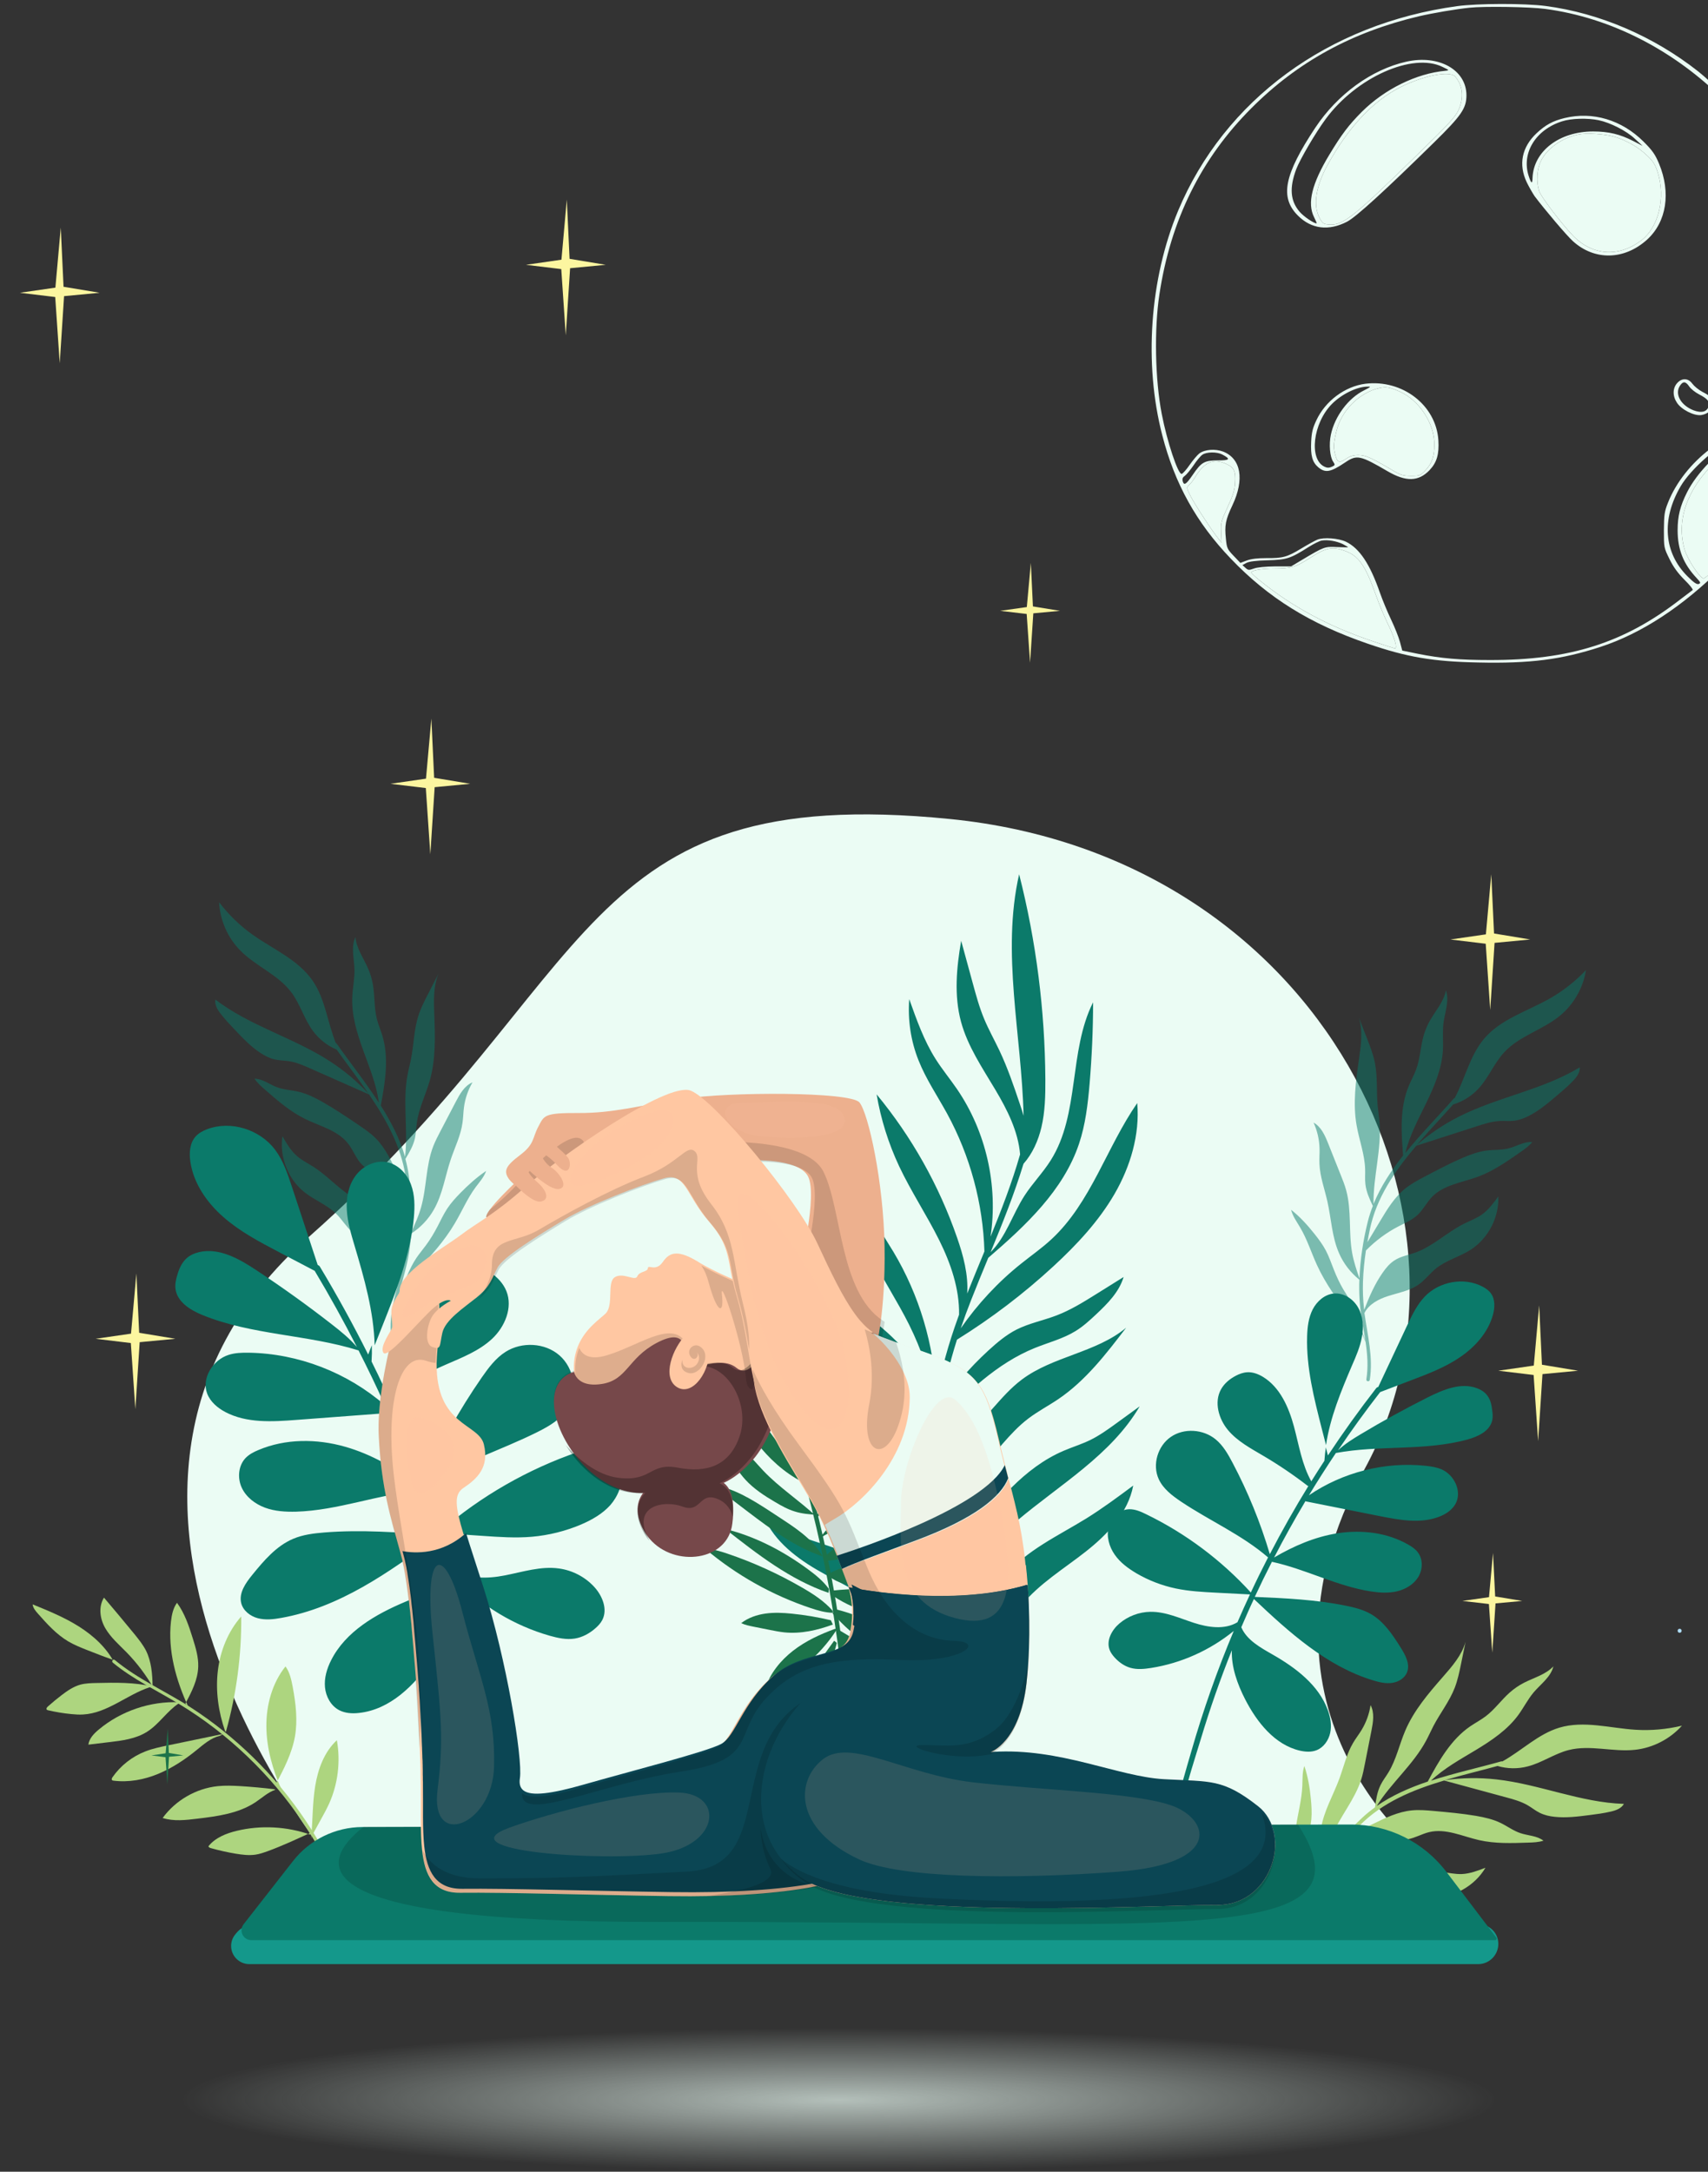 <svg width="428" height="544" viewBox="0 0 428 544" fill="none" xmlns="http://www.w3.org/2000/svg">
<rect x="0" y="0" width="428" height="544" fill="#333333" stroke="none"/>
<path d="M87.357 472C87.357 472 3.5 375.158 77.338 309.888C151.176 244.617 144.073 195.79 237.992 205.152C331.912 214.492 375.649 306.27 341.952 367.988C308.256 429.707 358.483 466.256 358.483 466.256L87.357 472Z" fill="#EBFCF4"/>
<path d="M115.369 298.828C114.191 300.038 113.035 301.293 112.098 302.701C111.16 304.131 110.44 305.671 109.655 307.189C108.805 308.817 107.867 310.402 106.777 311.876C105.991 312.954 105.119 313.966 104.356 315.088C102.502 317.861 101.477 321.095 99.973 324.087C100.845 320.677 101.957 317.31 102.502 313.812C102.742 312.25 102.917 310.644 103.026 309.015C105.381 307.497 107.365 305.407 108.739 302.965C110.942 299.092 111.552 294.538 112.992 290.313C114.017 287.299 115.456 284.417 115.892 281.27C116.088 279.972 116.088 278.674 116.263 277.376C116.546 275.176 117.288 273.041 118.4 271.127C116.394 271.963 115.238 274.031 114.235 275.946C112.926 278.432 111.64 280.94 110.331 283.427C109.699 284.615 109.088 285.825 108.587 287.079C106.667 291.986 106.951 297.508 105.468 302.591C104.857 304.703 103.963 306.705 103.026 308.685C103.331 303.889 103.091 298.916 102.415 294.296C102.219 292.954 101.935 291.634 101.586 290.313C102.59 288.663 103.571 286.969 103.985 285.099C104.247 283.867 104.269 282.612 104.443 281.358C104.923 277.64 106.689 274.23 107.714 270.621C109.197 265.34 109.044 259.73 108.826 254.229C108.696 250.709 108.543 247.056 109.917 243.822C109.044 245.538 108.15 247.254 107.278 248.971C106.362 250.753 105.446 252.535 104.836 254.449C103.723 257.926 103.702 261.666 103.004 265.23C102.742 266.573 102.371 267.893 102.132 269.213C100.845 275.946 102.306 282.965 101.499 289.763C100.191 285.253 97.988 281.006 95.415 276.936C96.505 271.149 97.508 265.12 95.829 259.488C95.393 258.036 94.782 256.628 94.412 255.175C93.736 252.403 93.932 249.499 93.452 246.682C93.212 245.252 92.798 243.866 92.209 242.546C91.075 239.95 89.287 237.529 89.069 234.713C87.891 237.221 88.764 240.17 88.829 242.942C88.873 245.164 88.393 247.364 88.284 249.587C88.044 254.251 89.462 258.828 91.053 263.206C92.602 267.475 94.346 271.743 94.957 276.254C91.62 271.083 87.739 266.221 84.38 261.446C84.315 261.358 84.228 261.292 84.141 261.27C82.069 256.121 81.502 250.269 78.362 245.692C74.742 240.412 68.483 237.815 63.271 234.119C60.087 231.853 57.274 229.102 54.897 226C55.137 230.511 57.056 234.911 60.218 238.101C64.121 242.062 69.726 244.152 73.041 248.619C75.243 251.567 76.224 255.285 78.427 258.256C79.932 260.302 82.003 261.93 84.359 262.92C86.954 266.551 89.767 270.203 92.384 274.009C89.462 270.841 86.125 268.069 82.505 265.737C73.411 259.884 62.573 256.98 53.959 250.379C53.741 251.677 54.504 252.931 55.311 253.965C56.402 255.373 57.623 256.65 58.844 257.948C60.872 260.082 62.922 262.26 65.408 263.844C66.455 264.526 67.611 265.098 68.832 265.385C70.009 265.649 71.252 265.649 72.452 265.825C74.327 266.111 76.094 266.903 77.838 267.673C82.723 269.829 87.608 272.007 92.493 274.164C97.116 280.94 101.041 288.135 101.826 296.298C101.935 297.332 102.023 298.388 102.088 299.444C101.216 297.574 100.343 295.704 99.471 293.812C98.01 290.687 96.505 287.475 94.063 285.055C92.798 283.801 91.293 282.788 89.81 281.776C86.845 279.774 83.857 277.75 80.739 275.99C78.863 274.934 76.922 273.965 74.829 273.481C73.041 273.063 71.165 272.997 69.442 272.359C67.545 271.655 65.822 270.225 63.772 270.203C64.47 271.259 65.452 272.117 66.411 272.953C69.508 275.66 72.67 278.41 76.355 280.236C80.172 282.128 84.686 283.141 87.281 286.529C88.437 288.025 89.091 289.873 90.312 291.303C91.511 292.69 93.147 293.592 94.674 294.582C97.53 296.474 100.103 298.828 102.219 301.513C102.328 304.175 102.328 306.837 102.132 309.5C102.11 309.5 102.11 309.522 102.088 309.522H102.132C101.979 311.722 101.674 313.878 101.216 315.99C101.194 316.122 101.15 316.232 101.128 316.364C100.234 312.976 99.166 309.632 97.465 306.573C96.767 305.319 95.96 304.131 94.87 303.229C93.43 302.085 91.599 301.557 89.919 300.765C85.667 298.74 82.57 294.868 78.601 292.316C77.184 291.413 75.636 290.665 74.371 289.543C72.844 288.201 71.797 286.397 70.773 284.615C70.009 289.851 72.19 295.418 76.334 298.674C78.863 300.677 82.047 301.843 84.337 304.131C85.754 305.539 86.779 307.321 88.284 308.641C90.334 310.424 93.038 311.172 95.524 312.272C97.792 313.284 100.103 314.824 100.954 317.112C99.624 322.591 97.596 327.872 97.901 333.592C97.923 334.164 98.795 334.12 98.773 333.548C98.599 330.336 99.166 327.278 99.951 324.241L100.387 323.515C101.281 321.579 102.786 320.039 104.269 318.499C107.845 314.758 111.356 310.886 113.995 306.397C115.761 303.427 117.113 300.192 119.163 297.42C120.144 296.1 121.278 294.868 121.824 293.306C119.425 294.934 117.331 296.826 115.369 298.828Z" fill="#0B7A6A" fill-opacity="0.5"/>
<path d="M365.698 279.653C361.839 281.592 358.221 284.015 354.976 286.856C357.98 283.332 361.181 279.984 364.142 276.658C366.575 275.931 368.834 274.521 370.544 272.627C373.044 269.917 374.425 266.305 376.925 263.596C380.718 259.498 386.529 258.001 390.848 254.476C394.335 251.635 396.725 247.45 397.427 243C394.73 245.842 391.616 248.287 388.217 250.203C382.626 253.353 376.092 255.269 371.926 260.159C368.33 264.389 367.146 270.138 364.536 275.05C364.449 275.072 364.339 275.116 364.273 275.204C360.414 279.609 356.029 284.037 352.148 288.839C353.222 284.411 355.415 280.358 357.41 276.261C359.449 272.054 361.335 267.649 361.576 262.979C361.686 260.754 361.445 258.507 361.708 256.304C362.058 253.551 363.243 250.71 362.322 248.088C361.817 250.886 359.778 253.111 358.375 255.556C357.651 256.811 357.103 258.155 356.708 259.543C355.941 262.296 355.853 265.226 354.866 267.891C354.34 269.323 353.595 270.644 353.003 272.054C350.744 277.473 351.117 283.596 351.599 289.456C348.617 293.222 345.964 297.231 344.188 301.593C344.078 294.742 346.249 287.914 345.679 281.063C345.569 279.697 345.35 278.354 345.219 276.988C344.89 273.354 345.241 269.631 344.495 266.041C344.078 264.08 343.355 262.186 342.631 260.335C341.93 258.529 341.228 256.723 340.526 254.939C341.557 258.309 341.031 261.921 340.526 265.402C339.737 270.842 338.991 276.415 339.934 281.834C340.57 285.535 341.973 289.125 342.083 292.87C342.127 294.125 341.995 295.381 342.149 296.636C342.368 298.553 343.179 300.337 344.013 302.077C343.53 303.333 343.092 304.632 342.763 305.954C341.623 310.492 340.855 315.404 340.658 320.228C339.934 318.157 339.233 316.065 338.838 313.906C337.895 308.707 338.728 303.245 337.325 298.134C336.974 296.835 336.47 295.579 335.965 294.324C334.913 291.702 333.882 289.081 332.83 286.46C332.019 284.433 331.076 282.253 329.168 281.217C330.089 283.244 330.593 285.447 330.659 287.649C330.703 288.949 330.571 290.249 330.637 291.57C330.769 294.742 331.909 297.782 332.611 300.888C333.597 305.249 333.751 309.853 335.549 313.928C336.667 316.505 338.443 318.796 340.636 320.558C340.57 322.188 340.592 323.796 340.68 325.382C340.855 328.906 341.623 332.387 342.149 335.867C340.965 332.739 340.285 329.391 338.706 326.439C338.07 325.25 337.303 324.149 336.623 323.003C335.68 321.417 334.913 319.743 334.233 318.025C333.597 316.439 333.049 314.809 332.26 313.289C331.47 311.791 330.44 310.404 329.387 309.082C327.633 306.879 325.748 304.787 323.533 303.046C323.928 304.654 324.936 305.998 325.769 307.43C327.546 310.404 328.576 313.752 330.023 316.902C332.194 321.637 335.286 325.867 338.487 329.964C339.803 331.638 341.162 333.356 341.842 335.36L342.193 336.131C342.653 339.237 342.894 342.343 342.39 345.515C342.302 346.066 343.158 346.198 343.245 345.647C344.144 339.964 342.675 334.501 341.908 328.906C343.004 326.704 345.46 325.404 347.85 324.655C350.437 323.818 353.222 323.356 355.458 321.792C357.103 320.646 358.309 318.972 359.866 317.717C362.409 315.69 365.676 314.853 368.439 313.113C372.89 310.293 375.675 304.985 375.456 299.698C374.25 301.35 373.022 303.046 371.355 304.236C369.974 305.205 368.351 305.8 366.839 306.549C362.607 308.663 359.098 312.188 354.647 313.774C352.893 314.39 351.007 314.699 349.451 315.712C348.245 316.483 347.324 317.584 346.512 318.752C344.495 321.615 343.092 324.853 341.842 328.113C341.82 327.981 341.82 327.871 341.798 327.739C341.557 325.58 341.469 323.4 341.535 321.197L341.579 321.219C341.557 321.219 341.557 321.197 341.535 321.197C341.623 318.532 341.886 315.866 342.28 313.245C344.692 310.778 347.499 308.707 350.547 307.143C352.169 306.306 353.902 305.58 355.239 304.324C356.621 303.024 357.476 301.262 358.769 299.896C361.708 296.791 366.334 296.24 370.347 294.764C374.228 293.332 377.648 290.931 381.047 288.552C382.1 287.826 383.152 287.077 383.963 286.085C381.924 285.909 380.06 287.143 378.087 287.649C376.289 288.112 374.403 287.98 372.583 288.2C370.435 288.464 368.395 289.235 366.422 290.072C363.111 291.504 359.932 293.2 356.752 294.874C355.173 295.711 353.573 296.57 352.169 297.694C349.472 299.852 347.631 302.87 345.855 305.844C344.78 307.628 343.728 309.39 342.653 311.174C342.829 310.139 343.026 309.104 343.245 308.069C344.89 300.029 349.56 293.266 354.888 287.011C359.997 285.358 365.106 283.728 370.215 282.076C372.035 281.482 373.877 280.909 375.785 280.799C377.013 280.733 378.241 280.887 379.446 280.733C380.696 280.579 381.902 280.138 383.021 279.565C385.652 278.244 387.932 276.305 390.191 274.389C391.55 273.243 392.91 272.076 394.137 270.798C395.058 269.851 395.957 268.684 395.87 267.362C386.529 273.023 375.412 274.763 365.698 279.653Z" fill="#0B7A6A" fill-opacity="0.5"/>
<path d="M374.937 445.73C370.646 445.253 366.295 445.314 362.028 445.93C366.463 444.61 370.968 443.546 375.259 442.368C377.696 443.085 380.357 443.133 382.821 442.476C386.391 441.565 389.513 439.288 393.082 438.377C398.491 437.007 404.18 438.917 409.719 438.314C414.188 437.831 418.468 435.622 421.474 432.271C417.667 433.185 413.727 433.54 409.834 433.295C403.431 432.891 396.908 430.937 390.755 432.769C385.44 434.358 381.323 438.536 376.464 441.235C376.379 441.205 376.263 441.182 376.16 441.221C370.528 442.813 364.443 444.138 358.577 446.051C361.885 442.922 365.927 440.717 369.827 438.367C373.824 435.949 377.8 433.281 380.541 429.494C381.841 427.688 382.86 425.671 384.278 423.967C386.068 421.848 388.606 420.109 389.258 417.408C387.315 419.48 384.395 420.236 381.889 421.522C380.599 422.181 379.409 423.01 378.324 423.959C376.184 425.85 374.518 428.26 372.242 429.959C371.023 430.873 369.679 431.576 368.416 432.436C363.577 435.751 360.562 441.091 357.782 446.27C353.234 447.805 348.829 449.722 344.969 452.413C348.6 446.606 354.132 442.06 357.376 436.003C358.026 434.797 358.573 433.55 359.204 432.333C360.904 429.104 363.221 426.173 364.547 422.754C365.262 420.882 365.685 418.899 366.083 416.952C366.476 415.054 366.869 413.157 367.25 411.277C366.283 414.666 363.878 417.41 361.564 420.055C357.945 424.19 354.291 428.459 352.138 433.518C350.66 436.97 349.886 440.747 347.943 443.948C347.298 445.025 346.505 446.007 345.952 447.144C345.094 448.871 344.805 450.81 344.559 452.724C343.472 453.515 342.397 454.366 341.403 455.295C337.981 458.481 334.668 462.184 331.881 466.123C332.399 463.992 332.947 461.854 333.789 459.828C335.823 454.952 339.491 450.824 341.091 445.771C341.503 444.49 341.762 443.162 342.021 441.834C342.562 439.061 343.122 436.3 343.664 433.527C344.084 431.385 344.478 429.042 343.441 427.134C343.112 429.336 342.338 431.458 341.196 433.342C340.527 434.457 339.71 435.475 339.047 436.62C337.434 439.353 336.738 442.524 335.639 445.512C334.097 449.709 331.724 453.655 331.018 458.054C330.556 460.825 330.801 463.715 331.683 466.388C330.742 467.72 329.886 469.081 329.098 470.459C327.33 473.512 326.083 476.85 324.633 480.056C325.339 476.787 326.588 473.608 326.868 470.271C326.981 468.926 326.935 467.584 326.988 466.253C327.058 464.408 327.324 462.586 327.688 460.774C328.016 459.097 328.442 457.43 328.606 455.725C328.758 454.038 328.647 452.312 328.482 450.63C328.208 447.826 327.763 445.043 326.85 442.376C326.308 443.94 326.424 445.617 326.345 447.272C326.219 450.735 325.264 454.106 324.766 457.537C324.014 462.693 324.309 467.926 324.769 473.108C324.963 475.23 325.17 477.412 324.651 479.464L324.526 480.302C323.224 483.159 321.739 485.896 319.592 488.282C319.219 488.696 319.865 489.273 320.238 488.859C324.08 484.581 325.816 479.197 328.213 474.085C330.33 472.835 333.096 473.083 335.508 473.757C338.134 474.465 340.722 475.595 343.448 475.501C345.45 475.437 347.371 474.69 349.36 474.485C352.595 474.171 355.791 475.249 359.054 475.295C364.321 475.355 369.542 472.419 372.231 467.865C370.321 468.593 368.369 469.347 366.325 469.437C364.639 469.497 362.955 469.112 361.278 468.915C356.579 468.383 351.72 469.428 347.124 468.333C345.317 467.894 343.568 467.125 341.711 467.127C340.28 467.116 338.909 467.538 337.594 468.076C334.346 469.379 331.409 471.33 328.589 473.384C328.642 473.261 328.702 473.169 328.755 473.046C329.726 471.104 330.838 469.226 332.09 467.414L332.115 467.457C332.096 467.445 332.108 467.426 332.09 467.414C333.612 465.226 335.281 463.133 337.036 461.149C340.401 460.394 343.88 460.187 347.287 460.536C349.104 460.718 350.952 461.052 352.756 460.727C354.621 460.39 356.296 459.378 358.124 458.937C362.277 457.933 366.457 459.992 370.626 460.941C374.66 461.855 378.834 461.705 382.978 461.561C384.256 461.525 385.546 461.47 386.766 461.081C385.151 459.821 382.917 459.841 380.986 459.19C379.226 458.598 377.716 457.46 376.069 456.653C374.123 455.703 371.993 455.239 369.883 454.865C366.327 454.262 362.738 453.952 359.161 453.624C357.381 453.466 355.572 453.314 353.784 453.492C350.348 453.833 347.163 455.361 344.057 456.888C342.186 457.799 340.345 458.704 338.474 459.615C339.184 458.842 339.912 458.081 340.659 457.332C346.408 451.483 354.001 448.356 361.87 446.011C367.054 447.409 372.226 448.826 377.41 450.225C379.26 450.718 381.117 451.241 382.777 452.188C383.843 452.802 384.789 453.6 385.885 454.128C387.017 454.68 388.268 454.968 389.518 455.097C392.444 455.422 395.41 455.039 398.346 454.662C400.109 454.442 401.884 454.203 403.609 453.8C404.896 453.508 406.285 453.018 406.929 451.862C396.035 451.532 385.744 446.922 374.937 445.73Z" fill="#ADD57F"/>
<path d="M228.12 366.58C225.329 363.043 221.518 360.478 218.527 357.117C215.669 353.889 213.631 349.954 210.551 346.925C208.048 344.471 204.968 342.724 202.177 340.602C197.458 337.043 193.559 332.488 189.726 328C193.337 333.969 196.926 339.939 200.537 345.908C203.55 350.905 206.674 356.012 211.216 359.66C214.473 362.269 218.328 364.015 221.629 366.558C226.237 370.139 229.516 375.092 232.662 380C232.728 375.202 231.111 370.361 228.12 366.58Z" fill="#0B7A6A"/>
<path d="M251.83 394.758C245.28 402.594 243.637 413.196 242.608 423.469C240.351 414.799 238.292 406.084 236.802 397.282C240.702 393.726 244.601 390.17 248.478 386.614C250.603 384.683 252.728 382.729 254.941 380.863C265.697 371.798 278.49 364.422 285.588 352.284C283.682 353.666 281.776 355.071 279.848 356.454C277.701 358.013 275.511 359.593 273.123 360.756C270.976 361.788 268.676 362.491 266.485 363.434C256.606 367.671 249.574 376.473 242.958 384.946C240.329 388.304 237.635 391.838 236.561 395.921C235.62 390.214 234.918 384.485 234.568 378.712C237.131 374.607 241.49 371.798 245.061 368.417C249.464 364.247 252.838 359.022 257.657 355.357C260.045 353.535 262.718 352.152 265.215 350.462C272.05 345.83 277.176 339.157 282.192 332.594C274.678 338.85 263.857 339.706 256.036 345.589C253.32 347.63 251.063 350.198 248.807 352.745C246.244 355.642 243.703 358.561 241.49 361.744C238.38 366.222 235.992 371.205 234.437 376.451C234.261 372.873 234.239 369.273 234.371 365.651C234.48 362.469 234.743 359.33 235.138 356.235C242.279 348.837 249.815 341.506 259.3 337.665C262.718 336.282 266.376 335.36 269.509 333.428C271.414 332.265 273.057 330.75 274.7 329.214C277.548 326.536 280.44 323.638 281.557 319.885C279.279 321.311 276.979 322.738 274.7 324.165C271.502 326.162 268.282 328.16 264.777 329.499C261.469 330.772 257.92 331.453 254.766 333.033C252.159 334.35 249.88 336.282 247.712 338.257C242.87 342.713 238.314 347.762 235.51 353.666C236.452 347.542 237.92 341.528 239.804 335.579C248.435 330.223 256.54 324.055 264.01 317.163C269.837 311.785 275.314 305.924 279.301 299.054C283.266 292.183 285.653 284.215 284.974 276.313C277.285 287.398 273.386 301.249 263.484 310.424C261.118 312.619 258.468 314.463 255.949 316.482C250.121 321.114 244.995 326.623 240.746 332.748C241.556 330.377 242.41 328.028 243.331 325.701C244.733 322.146 246.178 318.611 247.646 315.077C257.022 307 266.464 298.197 270.385 286.52C272.006 281.691 272.597 276.576 273.035 271.506C273.605 264.701 273.912 257.896 273.912 251.07C267.734 263.362 270.648 279.035 263.287 290.668C261.338 293.763 258.731 296.42 256.737 299.493C253.736 304.146 252.093 309.831 248.238 313.651C251.239 306.363 254.174 299.076 256.474 291.525C258.731 288.978 260.176 285.708 260.965 282.371C261.885 278.464 261.973 274.403 261.951 270.386C261.841 253.067 259.651 235.77 255.379 219C250.888 238.734 256.014 259.213 256.496 279.496C256.211 278.508 255.905 277.542 255.576 276.598C254.043 272.032 252.487 267.467 250.428 263.121C249.179 260.486 247.756 257.962 246.638 255.284C245.412 252.365 244.579 249.292 243.747 246.241C242.783 242.707 241.819 239.194 240.855 235.66C239.694 242.377 239.037 249.336 240.811 255.921C242.476 262.089 246.156 267.489 249.42 272.976C252.4 277.981 255.138 283.381 255.62 289.154C255.62 289.176 255.598 289.198 255.598 289.242C253.583 296.266 250.954 303.049 248.216 309.787C250.143 296.99 247.12 283.491 239.804 272.801C238.073 270.276 236.101 267.884 234.458 265.294C231.523 260.662 229.683 255.438 227.843 250.279C227.448 255.482 228.237 260.772 230.165 265.601C232.027 270.298 234.897 274.513 237.328 278.947C243.09 289.505 246.332 301.446 246.682 313.475C245.236 316.987 243.769 320.499 242.367 324.033C242.673 319.314 241.403 314.529 239.826 310.007C235.313 296.968 228.456 284.764 219.672 274.14C220.723 280.352 222.629 286.41 225.302 292.117C228.303 298.483 232.224 304.366 235.357 310.665C238.248 316.482 240.439 322.848 240.329 329.323C240.242 329.565 240.154 329.806 240.066 330.048C237.701 336.567 235.86 343.174 234.612 349.891L234.59 349.496C234.086 336.852 230.34 324.384 223.856 313.541C222.585 311.434 221.227 309.392 220.044 307.241C217.985 303.553 216.451 299.558 214.064 296.068C213.538 302.544 215.619 308.953 218.467 314.792C221.315 320.631 224.929 326.031 227.821 331.848C230.866 337.972 233.078 344.513 234.393 351.23C234.283 351.91 234.174 352.591 234.064 353.293V353.271C232.969 344.447 226.638 337.182 219.759 331.584C212.881 325.987 205.104 321.377 199.189 314.748C200.876 323.836 208.478 330.509 215.816 336.106C222.848 341.462 230.45 347.059 233.801 355.159C233.254 359.176 232.947 363.259 232.859 367.364C232.772 371.424 232.881 375.441 233.144 379.458C233.1 379.392 233.078 379.349 233.035 379.283C233.035 379.392 233.035 379.502 233.035 379.612L233.166 379.7C233.451 383.892 233.911 388.085 234.524 392.255C228.434 382.883 220.373 374.805 211.019 368.725C207.842 366.661 204.513 364.795 201.577 362.381C196.67 358.32 193.165 352.876 189.726 347.52C192.157 354.654 195.641 361.415 200.022 367.517C201.774 369.932 203.68 372.281 205.98 374.168C208.828 376.517 212.202 378.097 215.4 379.919C222.98 384.244 229.749 389.995 235.225 396.799C236.781 406.106 238.971 415.347 241.359 424.523L240.242 422.723C236.824 416.05 233.385 409.333 228.894 403.319C224.403 397.304 218.774 391.992 211.939 388.919C204.819 385.736 196.254 384.792 191.062 378.975C193.275 385.275 198.839 389.775 204.6 393.155C210.362 396.536 216.627 399.192 221.687 403.538C226.485 407.643 229.946 413.065 234.349 417.586C236.693 420.001 239.322 422.174 241.425 424.83C243.856 434.093 246.485 443.312 248.895 452.51C249.136 453.454 250.56 452.905 250.319 451.961C247.975 443.027 245.412 434.049 243.046 425.05C248.018 417.784 250.428 408.85 256.036 402.045C260.461 396.668 266.551 393.002 272.028 388.7C277.504 384.397 282.674 378.975 283.967 372.127C280.133 374.98 276.278 377.834 272.225 380.358C265.105 384.748 257.197 388.326 251.83 394.758Z" fill="#0B7A6A"/>
<path d="M341.27 334.894C341.728 332.433 341.575 329.776 340.353 327.579C339.132 325.382 336.732 323.801 334.245 324.02C331.954 324.24 330.012 325.931 328.943 327.996C327.896 330.061 327.613 332.411 327.547 334.718C327.307 342.582 329.292 350.314 331.234 357.936C331.583 359.298 331.932 360.638 332.281 362C333.307 355.059 336.056 348.447 338.826 341.967C339.83 339.682 340.833 337.354 341.27 334.894Z" fill="#0B7A6A"/>
<path d="M372.537 349.37C371.879 348.6 371.002 348.051 370.059 347.721C366.046 346.248 361.66 348.095 357.823 350.007C352.1 352.887 346.464 355.964 340.982 359.261C338.987 360.448 336.969 361.723 335.281 363.306C338.636 358.316 342.166 353.458 345.85 348.71C348.438 347.721 351.047 346.732 353.635 345.743C357.889 344.138 362.187 342.49 365.936 339.918C369.686 337.346 372.909 333.741 374.115 329.345C374.598 327.565 374.686 325.52 373.633 324.026C373.107 323.278 372.339 322.729 371.528 322.311C366.879 319.827 360.652 320.992 357.012 324.795C355.082 326.817 353.854 329.411 352.648 331.939C350.214 337.104 347.78 342.27 345.368 347.435C345.192 347.457 345.017 347.545 344.863 347.721C340.609 353.194 336.575 358.821 332.759 364.58C332.584 363.899 332.408 363.24 332.233 362.558C332.079 363.657 331.948 364.778 331.882 365.877H331.904C330.786 367.592 329.667 369.328 328.593 371.065C326.246 366.888 325.501 362.009 324.251 357.349C322.935 352.491 320.742 347.457 316.423 344.864C315.238 344.16 313.879 343.655 312.519 343.743C311.511 343.808 310.546 344.16 309.669 344.622C308.156 345.413 306.796 346.534 305.963 348.029C304.187 351.238 305.371 355.436 307.739 358.25C310.107 361.064 313.44 362.822 316.598 364.69C320.479 366.976 324.207 369.504 327.759 372.252L327.891 372.186C324.448 377.769 321.225 383.484 318.199 389.309C315.852 381.396 312.717 373.703 308.857 366.405C307.717 364.251 306.489 362.075 304.603 360.536C301.511 358.008 296.731 357.656 293.42 359.921C290.109 362.163 288.684 366.91 290.372 370.537C291.49 372.955 293.727 374.648 295.942 376.142C303.134 380.956 311.226 384.473 317.76 390.122C316.269 393.024 314.822 395.947 313.44 398.915C306.029 390.782 297.06 384.078 287.17 379.286C285.833 378.626 284.408 378.011 282.916 378.055C280.482 378.143 278.399 380.165 277.807 382.517C277.215 384.869 277.939 387.441 279.32 389.419C280.702 391.419 282.719 392.892 284.802 394.123C287.85 395.903 291.183 397.178 294.626 397.904C297.959 398.607 301.358 398.783 304.757 398.959C307.586 399.113 310.392 399.244 313.221 399.398C312.147 401.706 311.094 404.036 310.085 406.366C306.862 408.301 302.739 407.663 299.187 406.52C295.591 405.355 292.038 403.685 288.245 403.751C285.438 403.795 282.653 404.85 280.504 406.674C278.597 408.301 277.171 410.916 278.048 413.268C278.311 413.972 278.772 414.587 279.276 415.159C280.351 416.346 281.71 417.335 283.245 417.774C284.912 418.258 286.71 418.082 288.42 417.818C295.986 416.631 303.222 413.378 309.164 408.542C305.042 418.324 301.511 428.347 298.573 438.546C295.92 447.756 292.587 457.802 294.341 467.473C294.494 468.375 295.854 468.023 295.7 467.144C293.815 456.747 297.937 445.426 300.919 435.579C303.178 428.061 305.766 420.654 308.682 413.378C308.528 417.555 310.063 421.863 312.015 425.666C314.975 431.425 319.427 437.052 325.72 438.524C327.08 438.832 328.549 438.942 329.865 438.436C331.663 437.755 332.913 435.975 333.329 434.084C333.746 432.194 333.395 430.216 332.737 428.391C330.457 422.105 324.711 417.774 318.9 414.455C315.831 412.697 312.41 410.828 311.05 407.619C311.598 406.344 312.147 405.069 312.717 403.794C313.199 402.695 313.703 401.618 314.208 400.541C323.067 408.916 332.43 417.379 344.052 420.918C345.609 421.401 347.232 421.775 348.832 421.555C350.433 421.335 352.034 420.368 352.604 418.851C353.371 416.829 352.187 414.609 351.025 412.763C349.008 409.554 346.837 406.234 343.548 404.322C341.64 403.223 339.469 402.673 337.298 402.234C329.777 400.695 322.102 400.343 314.427 400.014C315.809 397.046 317.234 394.123 318.725 391.221C327.189 393.046 335.04 397.354 343.592 398.651C345.74 398.981 347.977 399.113 350.104 398.607C352.231 398.101 354.249 396.892 355.389 395.046C356.529 393.178 356.617 390.606 355.301 388.869C354.687 388.034 353.81 387.441 352.911 386.935C347.626 383.88 341.201 383.132 335.149 384.078C329.514 384.957 324.185 387.265 319.273 390.144C321.751 385.352 324.382 380.627 327.145 375.989L327.167 376.077C333.373 377.307 339.601 378.538 345.806 379.791C350.718 380.758 355.915 381.726 360.586 379.945C362.296 379.308 363.919 378.231 364.774 376.626C366.375 373.593 364.467 369.548 361.353 368.119C360.081 367.548 358.656 367.328 357.253 367.174C347.034 366.097 336.487 368.779 328.001 374.56C330.172 370.977 332.43 367.438 334.755 363.965C345.631 361.943 357.077 363.525 367.756 360.58C370.366 359.855 373.216 358.536 373.896 355.92C374.137 354.953 374.05 353.942 373.874 352.975C373.743 351.656 373.37 350.359 372.537 349.37Z" fill="#0B7A6A"/>
<path d="M103.709 304.985C103.953 302.208 103.975 299.321 102.979 296.697C102.005 294.072 99.858 291.754 97.092 291.142C94.104 290.508 90.895 292.061 89.103 294.51C87.288 296.959 86.712 300.13 86.912 303.148C87.089 306.166 87.974 309.096 88.837 312.005C91.271 320.183 93.662 328.537 93.883 337C94.503 335.425 95.144 333.851 95.764 332.276C99.283 323.442 102.846 314.432 103.709 304.985Z" fill="#0B7A6A"/>
<path d="M155.709 368.947C155.337 366.035 153.107 363.299 150.199 362.839C148.406 362.555 146.613 363.102 144.886 363.693C132.314 368.005 120.551 374.748 110.471 383.417C109.247 379.673 107.935 375.93 106.557 372.23C115.238 366.386 125.47 363.343 134.828 358.636C137.714 357.191 140.622 355.462 142.328 352.725C144.886 348.61 143.858 342.721 140.207 339.525C136.556 336.329 130.783 336.044 126.695 338.627C124.202 340.204 122.409 342.634 120.726 345.042C115.041 353.251 110.143 362.007 106.164 371.158C103.387 363.715 100.326 356.403 97.002 349.179L97.155 349.288C101.834 346.508 106.688 344.035 111.674 341.845C115.74 340.072 120.004 338.43 123.262 335.409C126.52 332.388 128.553 327.529 126.891 323.413C126.126 321.508 124.639 319.932 122.934 318.772C121.928 318.072 120.813 317.502 119.632 317.283C117.992 316.999 116.287 317.393 114.757 318.072C109.181 320.545 105.836 326.259 103.54 331.907C101.353 337.292 99.735 343.049 96.325 347.734C95.275 345.479 94.204 343.246 93.089 341.014H93.11C93.198 339.656 93.22 338.321 93.176 336.964C92.87 337.752 92.564 338.54 92.258 339.306C88.519 331.819 84.474 324.486 80.166 317.305C80.035 317.065 79.817 316.933 79.62 316.889C77.455 310.322 75.291 303.777 73.126 297.209C72.055 293.991 70.962 290.707 68.928 287.993C65.08 282.892 57.777 280.594 51.83 282.892C50.802 283.286 49.796 283.834 49.053 284.644C47.544 286.285 47.369 288.759 47.697 290.97C48.484 296.421 51.83 301.237 55.984 304.871C60.117 308.505 65.036 311.088 69.912 313.65C72.886 315.204 75.859 316.78 78.855 318.334C82.594 324.573 86.114 330.944 89.437 337.423C87.622 335.3 85.392 333.483 83.162 331.754C77.04 326.981 70.721 322.45 64.249 318.181C59.942 315.335 54.913 312.467 49.884 313.65C48.703 313.934 47.544 314.438 46.67 315.269C45.533 316.342 44.877 317.831 44.44 319.341C44.09 320.48 43.827 321.684 43.98 322.888C44.418 326.128 47.654 328.142 50.671 329.389C63.09 334.468 77.062 334.271 89.853 338.277C92.148 342.787 94.357 347.362 96.434 351.981C87.054 343.816 74.766 339.043 62.325 338.846C60.619 338.824 58.892 338.868 57.274 339.394C53.339 340.641 50.452 345.239 51.917 349.091C52.704 351.149 54.519 352.682 56.465 353.71C61.822 356.534 68.228 356.14 74.263 355.681C81.916 355.112 89.568 354.52 97.221 353.951L97.265 353.864C99.91 359.84 102.403 365.882 104.677 372.012C99.189 367.808 93.11 364.284 86.485 362.401C79.358 360.365 71.53 360.344 64.73 363.233C63.571 363.715 62.434 364.306 61.56 365.203C59.723 367.108 59.461 370.195 60.554 372.603C61.647 375.011 63.921 376.74 66.392 377.66C68.862 378.579 71.574 378.732 74.197 378.667C84.671 378.36 94.75 374.332 105.18 373.369C106.535 377.068 107.847 380.79 109.072 384.555C99.823 383.833 90.53 383.132 81.26 383.877C78.592 384.096 75.903 384.424 73.432 385.475C69.212 387.27 66.108 390.948 63.221 394.494C61.56 396.53 59.81 399.003 60.444 401.565C60.926 403.469 62.697 404.848 64.599 405.352C66.501 405.855 68.513 405.637 70.437 405.286C84.933 402.725 97.396 393.947 109.268 385.168C109.706 386.547 110.143 387.926 110.58 389.306C111.083 390.926 111.564 392.524 112.045 394.144C109.946 397.799 105.551 399.551 101.616 401.214C94.16 404.345 86.595 408.679 82.965 415.904C81.916 417.983 81.216 420.326 81.435 422.646C81.653 424.967 82.9 427.287 84.977 428.382C86.485 429.17 88.257 429.279 89.962 429.082C97.746 428.25 103.912 422.143 108.306 415.663C111.193 411.394 113.685 406.447 114.101 401.412C116.549 410.584 118.583 419.844 120.201 429.192C122.344 441.451 125.645 455.658 121.863 467.851C121.535 468.902 123.131 469.493 123.437 468.464C126.957 457.103 124.399 444.559 122.562 433.11C120.529 420.435 117.73 407.891 114.21 395.567C120.638 402.243 128.859 407.213 137.78 409.752C139.813 410.321 141.934 410.781 144.011 410.453C145.936 410.146 147.707 409.183 149.172 407.891C149.849 407.3 150.505 406.622 150.921 405.812C152.32 403.119 150.964 399.77 148.931 397.537C146.635 395.019 143.443 393.356 140.076 392.896C135.55 392.261 131.024 393.75 126.542 394.625C122.081 395.501 117.03 395.632 113.466 392.852C112.592 389.897 111.674 386.941 110.733 384.03C114.144 384.271 117.555 384.49 120.966 384.73C125.077 385.015 129.187 385.3 133.298 384.949C137.54 384.577 141.738 383.526 145.651 381.863C148.341 380.702 150.964 379.214 152.932 377.025C154.835 374.836 156.081 371.858 155.709 368.947Z" fill="#0B7A6A"/>
<path d="M209.543 453.284C213.324 437.731 211.333 420.581 208.939 404.962C206.657 389.956 202.966 375.212 198.737 360.622C198.536 359.944 199.632 359.747 199.811 360.403C204.286 375.825 208.156 391.422 210.393 407.303C212.519 422.375 214.197 438.693 210.572 453.634C210.416 454.312 209.387 453.962 209.543 453.284Z" fill="#1C734A"/>
<path d="M200 360.521C197.374 353.135 191.832 347.057 188.691 339.867C186.088 333.963 185.168 327.362 186.066 321C187.883 322.111 189.297 323.723 190.576 325.401C193.695 329.54 196.051 334.224 197.801 339.061C200.314 346.076 201.593 353.723 200.022 361" fill="#1C734A"/>
<path d="M201.708 370.75C201.887 364.695 202.511 358.575 204.428 352.828C206.368 347.081 209.734 341.641 214.639 338C214.75 338.746 214.661 339.514 214.549 340.281C212.967 351.622 208.642 362.59 202.021 372" fill="#1C734A"/>
<path d="M204.704 380C206.297 372.312 211.054 365.553 216.771 360.09C219.389 357.585 222.27 355.274 225.674 354C225.019 356.548 223.841 358.924 222.684 361.299C221.768 363.156 220.852 365.035 219.651 366.741C218.691 368.101 217.535 369.311 216.356 370.498C213.847 373.047 211.185 375.508 208.174 377.452C207.017 378.186 205.817 378.877 204.944 379.914" fill="#1C734A"/>
<path d="M205.703 384.914C207.917 382.179 210.154 379.444 212.691 377.011C215.228 374.577 218.131 372.445 221.378 371.132C224.324 369.926 227.506 369.431 230.667 369C225.334 374.642 218.84 379.207 211.723 382.265C209.767 383.105 207.745 383.837 205.961 385" fill="#1C734A"/>
<path d="M206.701 390.048C207.982 388.377 209.902 387.402 211.8 386.59C218.069 383.898 224.955 382.25 231.665 383.341C229.348 384.385 227.008 385.43 224.691 386.474C223.256 387.124 221.843 387.751 220.364 388.284C216.148 389.816 211.668 390.42 207.231 391" fill="#1C734A"/>
<path d="M207.7 394.215C210.171 392.818 212.923 392.108 215.633 391.421C222.2 389.75 229.049 388.101 235.66 389.567C232.56 390.483 229.851 392.498 226.882 393.803C225.343 394.49 223.739 394.97 222.157 395.451C219.794 396.161 217.388 396.871 214.939 396.985C212.49 397.1 209.911 396.55 207.96 394.993" fill="#1C734A"/>
<path d="M208.698 398.424C213.654 397.906 218.676 397.798 223.609 398.467C228.542 399.136 233.387 400.626 237.657 403.151C236.263 403.432 234.869 403.734 233.476 404.014C232.104 404.295 230.732 404.576 229.361 404.77C222.193 405.698 214.738 403.777 208.787 399.784" fill="#1C734A"/>
<path d="M208.984 403C213.91 404.199 218.66 406.148 222.992 408.761C226.071 410.603 229.018 412.873 230.667 416C227.632 414.758 224.51 413.666 221.365 412.745C220.199 412.402 219.012 412.081 217.89 411.61C214.218 410.089 211.403 407.133 208.698 404.264" fill="#1C734A"/>
<path d="M209.697 408C211.992 409.327 214.243 410.719 216.448 412.174C220.296 414.743 224.189 417.761 225.674 422C223.964 420.865 222.209 419.795 220.408 418.81C216.493 416.648 212.172 414.593 209.945 410.847" fill="#1C734A"/>
<path d="M210.696 412C212.122 414.8 213.917 417.4 216.033 419.756C217.782 421.711 219.807 423.556 220.681 426C215.711 424.622 211.708 420.422 210.719 415.511" fill="#1C734A"/>
<path d="M202.575 370.764C198.54 366.013 194.506 361.242 191.088 356.058C189.964 354.344 188.906 352.587 187.671 350.96C185.268 347.772 182.225 345.039 178.742 343C180.351 345.169 181.476 347.642 182.666 350.049C184.915 354.561 187.472 358.942 190.758 362.803C194.021 366.664 198.033 369.983 202.707 372" fill="#1C734A"/>
<path d="M204.704 380C200.379 375.914 195.307 372.667 191.223 368.359C190.214 367.299 189.269 366.173 188.26 365.135C185.296 362.064 181.673 359.635 177.743 358C181.453 361.645 183.276 366.857 186.81 370.679C188.918 372.976 191.575 374.699 194.253 376.267C195.812 377.195 197.393 378.078 199.127 378.608C200.928 379.183 202.816 379.337 204.704 379.448" fill="#1C734A"/>
<path d="M206.701 391C204.697 386.523 200.536 383.538 196.505 380.887C195.211 380.019 193.918 379.172 192.603 378.326C188.292 375.542 183.786 372.757 178.742 372C181.63 374.272 184.541 376.522 187.472 378.727C193.336 383.182 199.372 387.614 206.292 389.931" fill="#1C734A"/>
<path d="M207.7 397.997C206.279 396.036 204.378 394.499 202.433 393.072C196.183 388.482 189.211 384.85 181.737 383C189.78 389.306 197.997 395.724 207.612 399" fill="#1C734A"/>
<path d="M208.611 403.441C206.483 401.028 203.746 399.263 200.987 397.676C195.013 394.212 188.714 391.352 182.218 389.162C180.437 388.559 178.613 388 176.744 388C184.543 394.57 193.558 399.62 203.137 402.816C204.94 403.419 206.787 403.955 208.698 404" fill="#1C734A"/>
<path d="M208.198 405.863C204.979 405.093 201.695 404.542 198.411 404.212C196.214 403.992 193.996 403.882 191.821 404.19C189.646 404.498 187.493 405.225 185.731 406.589C186.732 407.052 187.819 407.272 188.907 407.492C190.19 407.756 191.495 408.02 192.778 408.262C194.018 408.504 195.279 408.768 196.541 408.9C200.651 409.319 204.827 408.372 208.698 406.941" fill="#1C734A"/>
<path d="M209.285 408C205.556 409.366 201.892 411.04 198.748 413.485C195.604 415.93 192.959 419.167 191.723 423C199.03 420.115 205.426 414.85 209.697 408.176" fill="#1C734A"/>
<path d="M209.023 411C206.601 414.299 204.285 417.684 202.053 421.112C199.905 424.411 197.756 428.011 197.714 432C198.409 431.59 198.999 431.008 199.547 430.426C204.432 425.165 207.97 418.589 209.697 411.539" fill="#1C734A"/>
<path d="M374.392 483.863C375.082 484.733 375.458 485.822 375.458 486.932C375.458 489.715 373.203 492 370.421 492H62.467C59.953 492 57.916 489.962 57.916 487.448C57.916 486.395 58.281 485.373 58.95 484.559L59.267 484.173C60.397 482.797 62.084 482 63.864 482H370.536C372.038 482 373.458 482.686 374.392 483.863Z" fill="#14988B"/>
<path d="M28.282 416.489C33.398 420.712 39.336 423.466 44.953 426.889C51.1 430.61 56.808 435.019 62.011 440.002C72.448 449.976 80.488 462.039 85.894 475.391C86.101 475.878 86.848 475.542 86.64 475.055C81.306 461.914 73.483 450.004 63.316 440.099C58.6 435.515 53.449 431.362 47.921 427.785C41.573 423.676 34.595 420.669 28.75 415.809C28.356 415.482 27.857 416.154 28.282 416.489Z" fill="#ADD57F"/>
<path d="M28.892 416.001C26.488 415.141 24.111 414.24 21.731 413.291C20.158 412.667 18.575 412.025 17.128 411.177C14.143 409.411 11.795 406.799 9.517 404.22C8.919 403.548 8.278 402.802 8.18 401.887C12.165 403.516 16.18 405.152 19.815 407.459C23.451 409.766 26.707 412.744 28.663 416.534" fill="#ADD57F"/>
<path d="M38.552 422.991C36.655 419.651 34.342 416.579 31.648 413.832C29.785 411.947 27.738 410.169 26.398 407.876C25.059 405.582 24.605 402.567 26.051 400.193C28.63 403.21 31.138 406.244 33.657 409.297C34.733 410.626 35.819 411.973 36.591 413.48C37.936 416.203 38.188 419.338 38.24 422.411" fill="#ADD57F"/>
<path d="M38.435 422.503C33.74 421.375 28.89 421.476 24.119 421.583C22.79 421.612 21.442 421.651 20.167 421.985C18.409 422.472 16.88 423.523 15.433 424.629C14.242 425.534 13.103 426.485 11.987 427.475C11.761 427.685 11.524 428.005 11.719 428.253C11.805 428.357 11.943 428.38 12.062 428.414C13.962 428.851 15.903 429.188 17.851 429.366C18.83 429.464 19.817 429.532 20.803 429.472C26.899 429.158 31.785 424.512 37.561 422.627" fill="#ADD57F"/>
<path d="M44.87 426.406C37.661 426.098 30.303 428.596 24.735 433.254C23.531 434.254 22.339 435.491 22.15 437.022C23.872 436.822 25.594 436.621 27.305 436.402C30.586 436.024 34.009 435.586 36.827 433.812C39.852 431.918 41.807 428.666 44.789 426.698" fill="#ADD57F"/>
<path d="M56.012 434.32C51.41 435.278 46.797 436.217 42.177 437.186C40.235 437.593 38.264 437.993 36.412 438.725C33.121 439.998 30.219 442.278 28.201 445.172C28.051 445.387 27.907 445.698 28.076 445.901C28.171 446.021 28.327 446.031 28.464 446.051C32.25 446.528 36.111 445.802 39.622 444.35C43.133 442.897 46.346 440.763 49.298 438.354C51.083 436.905 52.869 435.33 55.094 434.807" fill="#ADD57F"/>
<path d="M56.41 433.644C54.732 428.816 53.995 423.639 54.58 418.602C55.166 413.564 57.134 408.68 60.449 404.911C60.539 414.679 59.239 424.45 56.606 433.809" fill="#ADD57F"/>
<path d="M47.213 427.62C44.087 420.894 42.033 413.464 42.84 406.186C43.035 404.522 43.38 402.822 44.353 401.491C46.267 404.102 47.323 407.241 48.291 410.356C49.014 412.675 49.751 415.062 49.674 417.469C49.578 420.801 48.012 423.825 46.464 426.713" fill="#ADD57F"/>
<path d="M68.66 448.18C65.894 447.849 63.124 447.596 60.349 447.42C58.409 447.306 56.461 447.221 54.532 447.425C49.102 448.005 43.974 450.984 40.757 455.396C43.55 456.286 46.56 455.924 49.474 455.568C54.516 454.965 59.775 454.261 64.006 451.457C65.663 450.361 67.135 448.948 69.017 448.321" fill="#ADD57F"/>
<path d="M70.485 448.173C68.308 443.218 66.802 437.92 66.749 432.521C66.696 427.123 68.195 421.616 71.542 417.432C72.618 418.922 73.014 420.784 73.357 422.6C74.115 426.706 74.634 430.927 73.902 435.027C73.139 439.249 71.121 443.121 69.127 446.901" fill="#ADD57F"/>
<path d="M77.804 459.582C71.856 457.497 65.386 457.16 59.358 458.603C56.673 459.248 53.963 460.32 52.231 462.469C52.273 462.754 52.594 462.876 52.861 462.951C54.916 463.527 56.981 463.993 59.075 464.34C60.726 464.61 62.393 464.82 64.042 464.576C65.097 464.422 66.126 464.051 67.136 463.692C70.822 462.332 74.388 460.681 77.954 459.03" fill="#ADD57F"/>
<path d="M77.976 460.537C78.358 456.173 78.285 451.764 78.976 447.454C79.668 443.144 81.264 438.824 84.414 435.911C85.367 441.263 84.677 446.874 82.494 451.745C81.889 453.089 81.182 454.388 80.464 455.668C79.618 457.205 78.754 458.753 77.919 460.31" fill="#ADD57F"/>
<path d="M420.893 409C421.559 409 421.559 408 420.893 408C420.227 408 420.227 409 420.893 409Z" fill="#AEDCF6"/>
<path d="M374.954 485.361C375.159 485.62 374.974 486 374.645 486H62.986C60.929 486 59.777 483.629 61.047 482.011L73.431 466.175C77.614 460.826 84.016 457.689 90.806 457.661L324.48 457.066L338.483 457.034C347.883 457.013 356.749 461.398 362.437 468.882L372.414 482.011L374.954 485.361Z" fill="#0B7A6A"/>
<path opacity="0.14" d="M165.479 481.433C73.517 481.672 79.945 466.361 91.133 457.586L325.227 457C345.761 488.666 292.738 481.108 165.479 481.433Z" fill="black"/>
<path d="M220.7 331.057C220.176 334.997 219.653 337 219.653 337L200.58 317.124C200.58 317.124 204.879 299.45 202.501 294.717C200.1 289.985 187.771 290.667 187.771 290.667L175.246 286.772L171.929 285.737L137.516 302.927C137.516 302.927 136.796 302.465 135.749 301.761C134.767 301.101 133.501 300.22 132.235 299.318C131.166 298.547 130.097 297.755 129.246 297.029C129.049 296.852 128.853 296.676 128.657 296.522C128.177 296.104 127.806 295.708 127.587 295.422C126.082 293.331 126.671 292.098 130.337 289.325C134.003 286.551 133.37 285.077 134.876 282.259C136.382 279.442 136.185 278.76 144.957 278.804C153.73 278.848 159.774 276.999 171.209 275.238C182.643 273.477 213.15 273.433 215.375 276.162C217.601 278.892 221.398 296.016 221.66 312.282C221.791 320.602 221.245 326.897 220.7 331.057Z" fill="#EDB08E"/>
<path opacity="0.14" d="M221.68 331.105C221.155 335.013 220.631 337 220.631 337L201.541 317.286C201.541 317.286 205.844 299.755 203.463 295.062C201.061 290.368 188.72 291.045 188.72 291.045L176.183 287.181C175.899 286.526 175.746 286.176 175.746 286.176C176.226 286.176 201.738 284.19 206.368 293.555C210.999 302.921 210.366 323.53 221.112 330.734C221.287 330.844 221.483 330.975 221.68 331.105Z" fill="black"/>
<path d="M133.806 298.282C133.806 298.282 133.239 298.67 132.366 299.251C129.137 301.383 121.652 306.206 121.826 304.721C121.87 304.333 122.197 303.752 122.721 303.041C124.292 300.888 127.522 297.744 128.809 296.517C129.158 296.194 129.355 296 129.355 296L130.009 296.345L133.806 298.282Z" fill="#EDB08E"/>
<path opacity="0.14" d="M135.883 301.566C135.84 301.587 135.797 301.609 135.732 301.63C134.76 300.982 133.508 300.118 132.256 299.232C129.06 301.371 121.654 306.21 121.826 304.72C121.87 304.331 122.194 303.748 122.712 303.035C124.223 301.846 126.836 299.664 129.319 296.964C129.405 296.856 129.513 296.769 129.6 296.661C129.708 296.553 129.816 296.424 129.945 296.294C134.048 291.8 144.088 281.431 146.399 286.248C148.752 291.26 139.813 300.032 135.883 301.566Z" fill="black"/>
<path d="M197.021 334.807C196.668 334.895 196.337 335.005 196.028 335.137C195.521 335.357 195.058 335.621 194.639 335.929C191.573 338.196 190.735 342.926 188.772 347.811C186.919 352.431 184.029 357.227 177.258 360.198C163.737 366.16 151.738 362.112 146.51 352.739C145.738 351.375 145.121 349.879 144.657 348.295C144.194 346.71 143.929 345.258 143.841 343.894C143.643 341.298 144.062 339.12 144.79 337.294C146.642 332.695 150.502 330.319 151.804 328.977C153.855 326.799 152.002 321.144 154.098 319.912C156.193 318.658 159.171 321.034 159.7 319.714C160.23 318.394 162.281 318.68 162.347 317.668C162.435 316.656 164.31 318.68 166.097 316.106C167.861 313.531 170.045 313.003 175.317 316.304C175.493 316.414 175.692 316.546 175.912 316.656C178.625 318.24 183.169 320.286 187.183 322.002C191.617 323.894 195.411 325.368 195.411 325.368C195.411 325.368 206.175 332.431 197.021 334.807Z" fill="#FFC7A2"/>
<path opacity="0.13" d="M171.752 336.163C171.752 336.163 171.729 336.206 171.685 336.313C171.151 337.561 167.036 346.532 156.272 349.716C152.602 350.792 149.488 351.91 146.886 352.728C143.371 353.825 140.814 354.406 139.146 353.674C138.1 348.855 139.346 344.682 143.905 343.348C143.905 343.348 143.972 343.671 144.194 344.101C143.994 341.563 144.417 339.433 145.151 337.647C145.862 339.282 147.62 340.81 152.001 339.519C159.941 337.174 168.215 330.634 171.752 336.163Z" fill="black"/>
<path d="M196.713 342.212C196.626 348.72 194.124 359.133 188.924 365.355C186.379 368.399 183.856 370.296 181.201 371.532C175.87 373.981 170.011 373.606 162.442 373.936C162.179 373.936 161.915 373.958 161.652 373.981C153.666 374.378 146.469 368.642 142.388 362.023C140.808 359.464 139.667 356.751 139.141 354.236C138.11 349.294 139.338 345.014 143.836 343.646C143.836 343.646 143.902 343.977 144.121 344.418C144.692 345.544 146.315 347.397 150.857 346.669C157.176 345.654 157.308 340.271 164.482 336.432C168.629 334.226 170.341 334.844 171.262 336.432C171.92 337.602 172.162 339.3 172.579 340.778C173.039 342.367 174.663 342.19 176.703 341.859C179.183 341.44 182.254 340.756 184.536 342.631C187.103 344.749 189.166 341.595 191.206 339.058C192.347 337.624 193.466 336.388 194.673 336.388C194.805 336.388 194.914 336.41 195.046 336.432C196.165 336.653 196.757 338.947 196.713 342.212Z" fill="#76484A"/>
<path d="M183.709 379.34C183.687 380.055 183.622 380.814 183.512 381.619C182.443 391.07 169.082 392.768 162.795 385.484C162.271 384.881 161.812 384.211 161.397 383.496C158.625 378.602 159.847 375.318 161.703 373.307C163.428 371.408 165.698 370.604 165.698 370.604C165.698 370.604 167.052 370.268 174.059 370.023C176.657 369.933 178.775 370.09 180.369 370.849C182.748 371.989 183.927 374.447 183.709 379.34Z" fill="#76484A"/>
<path opacity="0.3" d="M195.717 342.161C195.63 348.683 193.147 359.118 187.986 365.352C185.46 368.403 182.955 370.304 180.32 371.542C182.694 372.647 183.87 375.079 183.63 379.921C183.173 378.262 182.15 376.494 179.972 375.543C175.159 373.443 175.769 379.169 171.065 377.4C166.491 375.676 157.78 377.047 162.789 386C162.266 385.403 161.809 384.74 161.395 384.032C158.629 379.191 159.849 375.941 161.7 373.952C161.439 373.952 161.177 373.974 160.916 373.996C152.989 374.394 145.846 368.646 141.795 362.014C144.517 365.109 149.395 369.53 155.014 370.193C163.442 371.21 162.724 366.28 169.889 367.651C177.054 369.022 182.759 367.209 185.307 359.869C187.855 352.53 183.26 343.598 177.337 342.36C176.727 342.228 176.226 342.051 175.834 341.808C178.295 341.388 181.344 340.702 183.609 342.581C186.157 344.704 188.204 341.542 190.229 339C192.124 339.84 194.04 340.879 195.717 342.161Z" fill="black"/>
<path d="M171.816 334.42C168.64 337.6 165.702 345.04 169.677 347.485C173.652 349.929 178.146 343.18 177.714 337.773C177.304 332.365 174.236 332.019 171.816 334.42Z" fill="#FFC7A2"/>
<path opacity="0.14" d="M175.487 337.348C173.916 336.24 171.97 337.984 172.955 339.667C173.94 341.349 175.44 339.708 174.573 338.702C174.573 338.702 175.768 339.79 174.784 341.472C173.799 343.155 170.845 343.196 170.985 340.651C170.985 340.651 169.836 343.339 172.65 343.955C175.487 344.529 178.512 339.482 175.487 337.348Z" fill="black"/>
<path d="M257.628 405.157C257.715 418.072 244.545 419.494 233.149 416.955C232.273 416.758 231.396 416.539 230.541 416.299C224.581 414.613 219.474 411.921 217.634 409.425C217.546 409.316 217.48 409.228 217.414 409.119C217.327 408.988 217.261 408.856 217.195 408.703C216.647 407.565 216.078 406.273 215.508 404.872C214.829 403.187 214.105 401.326 213.382 399.378C213.229 398.962 213.053 398.525 212.9 398.109C212.834 397.955 212.79 397.824 212.725 397.671C212.177 396.204 211.607 394.672 211.015 393.118C210.862 392.702 210.709 392.308 210.555 391.892C210.511 391.761 210.446 391.63 210.402 391.476C210.292 391.214 210.183 390.929 210.073 390.666C210.029 390.535 209.964 390.404 209.92 390.251C209.876 390.119 209.81 389.988 209.766 389.835C209.701 389.681 209.635 389.506 209.569 389.353C209.503 389.2 209.438 389.025 209.372 388.871C209.306 388.718 209.24 388.543 209.175 388.39C209.109 388.259 209.065 388.105 208.999 387.974C208.977 387.952 208.977 387.908 208.955 387.886C208.824 387.58 208.692 387.252 208.561 386.945C208.495 386.792 208.43 386.617 208.364 386.464C208.298 386.31 208.232 386.135 208.167 385.982C208.101 385.829 208.035 385.654 207.969 385.501C207.925 385.391 207.86 385.26 207.816 385.15C207.772 385.063 207.728 384.953 207.684 384.866C207.421 384.253 207.158 383.662 206.874 383.071C206.83 382.94 206.764 382.83 206.698 382.699C206.611 382.524 206.523 382.349 206.457 382.152C206.435 382.13 206.435 382.108 206.413 382.064C205.427 379.963 204.397 377.927 203.302 376.044C198.612 367.989 191.139 356.979 189.21 347.808C188.926 346.429 188.75 345.093 188.728 343.824C188.685 339.993 189.999 336.688 193.418 334.302C202.732 327.845 207.443 329.618 216.845 333.361C217.042 333.448 217.239 333.514 217.436 333.602C217.809 333.755 218.181 333.908 218.576 334.061C220.395 334.784 222.367 335.55 224.581 336.338C225.435 336.644 226.312 336.951 227.232 337.235C244.501 342.948 246.627 344.896 250.352 360.81C250.374 360.919 250.396 361.029 250.44 361.16C250.462 361.269 250.483 361.379 250.505 361.488C250.593 361.838 250.659 362.167 250.746 362.517C250.768 362.605 250.79 362.714 250.812 362.802C251.097 363.94 251.36 365.034 251.645 366.107C251.689 366.282 251.733 366.457 251.776 366.654C251.842 366.939 251.93 367.223 251.996 367.486C252.061 367.705 252.105 367.924 252.171 368.143C252.215 368.318 252.259 368.493 252.302 368.668C252.302 368.712 252.324 368.734 252.324 368.777C252.368 368.952 252.412 369.128 252.456 369.303C252.587 369.784 252.697 370.266 252.828 370.725C254.823 378.343 256.488 384.734 257.211 394.694C257.277 395.482 257.321 396.27 257.365 397.102C257.365 397.277 257.387 397.474 257.387 397.671C257.474 399.225 257.518 400.867 257.562 402.596C257.562 402.859 257.562 403.121 257.584 403.384C257.628 403.931 257.628 404.544 257.628 405.157Z" fill="#FFC7A2"/>
<path d="M304.893 477.203C291.746 477.05 224.717 481.12 204.206 472.213C203.261 471.797 202.403 471.359 201.656 470.878C184.97 460.263 188.487 436.691 204.756 422.662C211.747 416.622 215.396 412.113 217.265 408.918C217.286 408.852 217.33 408.809 217.352 408.743C219.727 404.628 219.155 402.768 219.155 402.768L221.837 402.002L223.684 401.477L231.07 399.376L257.055 392C257.055 392 257.165 392.832 257.297 394.276C257.363 394.955 257.429 395.743 257.495 396.662C257.517 396.837 257.517 397.034 257.539 397.209C257.649 398.61 257.737 400.251 257.803 402.068C258.023 407.561 258.023 414.674 257.231 421.721C255.539 436.495 248.24 438.968 248.24 438.968C265.409 437.72 279.985 445.118 291.724 445.752C303.486 446.387 306.409 445.599 315.247 452.493C324.063 459.475 318.655 477.356 304.893 477.203Z" fill="#FFC7A2"/>
<path d="M234.661 408.9C234.661 408.9 234.595 409.164 234.464 409.669C234.399 409.911 234.333 410.197 234.246 410.549C233.94 411.758 233.481 413.605 232.891 415.891C232.848 416.067 232.804 416.243 232.76 416.419C232.738 416.529 232.717 416.616 232.673 416.726C231.93 419.628 230.991 423.146 229.92 426.993C225.092 444.384 217.533 468.303 212.115 470.392C209.865 471.249 207.113 471.997 203.923 472.612C194.879 474.371 182.295 475.185 167.614 474.965C147.756 474.679 126.696 473.997 115.292 474.129C108.629 474.195 106.444 469.776 105.767 463.401C105.286 458.872 105.527 453.375 105.439 447.813C105.439 447.747 105.439 447.703 105.439 447.637C105.439 447.593 105.439 447.549 105.439 447.505C105.439 447.483 105.439 447.484 105.439 447.462C105.439 447.396 105.439 447.33 105.439 447.264C105.439 447.066 105.439 446.868 105.417 446.648C105.417 446.604 105.417 446.56 105.417 446.494C105.417 446.384 105.417 446.274 105.417 446.142C105.417 446.076 105.417 446.032 105.417 445.967C105.417 445.725 105.396 445.483 105.396 445.241C105.396 445.197 105.396 445.131 105.396 445.087C105.396 444.955 105.396 444.823 105.396 444.691C105.396 444.625 105.396 444.559 105.396 444.494C105.396 444.472 105.396 444.45 105.396 444.428C105.396 444.34 105.396 444.274 105.396 444.186C105.396 443.9 105.374 443.592 105.374 443.284C105.374 443.174 105.374 443.086 105.374 442.977C105.374 442.779 105.352 442.559 105.352 442.361C105.352 442.273 105.352 442.185 105.352 442.097C105.352 441.921 105.33 441.745 105.33 441.57C105.33 441.46 105.33 441.35 105.308 441.24C105.308 441.02 105.286 440.822 105.286 440.602C105.286 440.558 105.286 440.536 105.286 440.492C105.264 439.943 105.243 439.393 105.221 438.821C105.221 438.755 105.221 438.667 105.221 438.602C105.221 438.58 105.221 438.58 105.221 438.558C105.221 438.448 105.221 438.36 105.199 438.25C105.177 437.766 105.155 437.26 105.133 436.755C105.133 436.667 105.133 436.601 105.133 436.513C105.133 436.315 105.112 436.117 105.112 435.941C105.112 435.743 105.09 435.546 105.09 435.326C105.068 435.084 105.068 434.842 105.046 434.6C105.046 434.446 105.024 434.27 105.024 434.117C104.98 433.281 104.937 432.424 104.893 431.566C104.871 431.346 104.871 431.105 104.849 430.863C104.849 430.819 104.849 430.775 104.849 430.731C104.828 430.467 104.828 430.181 104.806 429.895C104.784 429.61 104.784 429.324 104.762 429.06C104.762 428.928 104.74 428.796 104.74 428.664C104.718 428.379 104.696 428.071 104.696 427.785C104.696 427.653 104.675 427.543 104.675 427.411C104.675 427.279 104.653 427.125 104.653 426.993C104.653 426.862 104.631 426.708 104.631 426.576C104.609 426.268 104.587 425.982 104.565 425.674C104.544 425.41 104.544 425.169 104.522 424.905C104.5 424.597 104.478 424.311 104.456 424.003C104.456 423.872 104.434 423.718 104.434 423.586C104.412 423.322 104.391 423.058 104.391 422.794C104.391 422.706 104.369 422.618 104.369 422.53C104.347 422.355 104.347 422.179 104.325 422.003C104.303 421.827 104.303 421.651 104.281 421.475C104.216 420.596 104.15 419.716 104.085 418.815C104.063 418.463 104.041 418.111 103.997 417.76C103.997 417.672 103.975 417.584 103.975 417.474C103.954 417.122 103.932 416.77 103.888 416.441C103.888 416.353 103.866 416.265 103.866 416.177C103.844 415.935 103.823 415.693 103.801 415.451C103.648 413.429 103.473 411.428 103.298 409.493C103.298 409.427 103.276 409.361 103.276 409.295C103.276 409.186 103.255 409.054 103.255 408.944C103.233 408.79 103.233 408.658 103.211 408.504C103.189 408.306 103.167 408.13 103.167 407.932C103.145 407.757 103.145 407.603 103.123 407.427C103.123 407.339 103.102 407.251 103.102 407.141C103.102 407.031 103.08 406.921 103.08 406.811C103.058 406.613 103.036 406.415 103.014 406.218C102.992 406.086 102.992 405.954 102.971 405.822C102.927 405.294 102.861 404.789 102.818 404.283C102.818 404.195 102.796 404.085 102.796 403.997C102.73 403.425 102.665 402.876 102.599 402.326C102.599 402.26 102.577 402.172 102.577 402.106C102.577 402.04 102.555 401.952 102.555 401.887C102.534 401.733 102.512 401.601 102.512 401.447C102.512 401.425 102.512 401.403 102.512 401.381C102.49 401.271 102.49 401.139 102.468 401.029C102.424 400.743 102.403 400.435 102.359 400.15C102.337 400.04 102.337 399.93 102.315 399.82C102.315 399.798 102.315 399.754 102.293 399.732C102.293 399.666 102.271 399.6 102.271 399.534C102.271 399.468 102.25 399.402 102.25 399.336C102.228 399.226 102.228 399.116 102.206 399.006C102.206 398.984 102.206 398.963 102.206 398.919C102.206 398.831 102.184 398.743 102.162 398.677C102.14 398.567 102.14 398.457 102.119 398.347C102.119 398.325 102.119 398.325 102.119 398.303C102.075 398.039 102.053 397.797 102.009 397.533V397.511C101.987 397.314 101.944 397.138 101.922 396.94C101.922 396.874 101.9 396.808 101.9 396.764C101.878 396.676 101.878 396.566 101.856 396.478C101.856 396.434 101.835 396.368 101.835 396.324C101.813 396.17 101.791 396.038 101.769 395.885C101.747 395.819 101.747 395.753 101.725 395.665C101.725 395.599 101.703 395.555 101.703 395.489C101.66 395.203 101.616 394.917 101.572 394.631C101.572 394.631 101.572 394.631 101.572 394.609C101.551 394.5 101.529 394.39 101.529 394.302C101.507 394.236 101.507 394.148 101.485 394.082C101.463 393.994 101.463 393.906 101.441 393.818C101.419 393.708 101.398 393.62 101.376 393.51C101.376 393.466 101.354 393.4 101.354 393.356C101.332 393.268 101.31 393.18 101.31 393.092C101.267 392.829 101.201 392.587 101.157 392.345C101.157 392.301 101.135 392.257 101.135 392.235C101.135 392.213 101.135 392.191 101.114 392.169C101.092 392.103 101.092 392.037 101.07 391.971C101.048 391.905 101.026 391.817 101.026 391.751C101.004 391.641 100.983 391.532 100.961 391.444C100.917 391.29 100.873 391.114 100.851 390.96C100.677 390.278 100.502 389.619 100.327 388.959C97.946 380.165 95.587 373.152 94.909 359.697C94.188 345.253 101.966 319.245 105.155 318.211C108.345 317.178 111.294 319.333 109.59 338.35C109.503 339.449 109.437 340.46 109.415 341.428C109.219 357.257 119.989 356.487 121.256 361.83C122.611 367.48 119.705 370.338 116.144 372.712C113.741 374.317 114.003 377.153 116.188 384.408C117.236 387.882 118.722 392.345 120.557 398.171C126.259 416.155 130.41 441.35 129.645 446.274C129.427 447.681 129.732 448.693 130.519 449.33C132.507 450.891 137.619 450.166 145.615 447.857C156.866 444.603 176.2 439.635 179.914 437.634C183.628 435.634 185.135 427.433 193 420.464C200.864 413.473 211.46 416.287 212.967 409.186C213.142 408.394 213.273 407.625 213.361 406.899C213.47 405.932 213.535 405.03 213.535 404.195C213.557 401.974 213.273 400.194 212.989 399.028C212.749 397.995 212.509 397.424 212.509 397.402L221.488 402.04L222.929 402.788L229.177 406.02L230.226 406.569L234.661 408.9Z" fill="#FFC7A2"/>
<path d="M252.635 370.585C250.858 375.156 244.311 380.535 229.723 385.937C221.182 389.108 214.83 391.338 211.254 393C211.102 392.585 210.95 392.191 210.798 391.775C210.755 391.644 210.69 391.513 210.647 391.36C210.538 391.097 210.43 390.813 210.321 390.551C210.278 390.42 210.213 390.288 210.17 390.135C210.126 390.004 210.061 389.873 210.018 389.72C209.953 389.567 209.888 389.392 209.823 389.239C209.758 389.086 209.693 388.911 209.628 388.758C209.563 388.605 209.498 388.43 209.433 388.277C209.368 388.145 209.324 387.992 209.259 387.861C209.238 387.839 209.238 387.795 209.216 387.774C209.086 387.467 208.956 387.139 208.826 386.833C208.761 386.68 208.696 386.505 208.631 386.352C208.566 386.199 208.501 386.024 208.436 385.871C208.371 385.718 208.306 385.543 208.24 385.39C208.197 385.281 208.132 385.149 208.089 385.04C208.045 384.953 208.002 384.843 207.959 384.756C207.699 384.143 207.438 383.553 207.157 382.963C207.113 382.831 207.048 382.722 206.983 382.591C206.897 382.416 206.81 382.241 206.745 382.044C206.723 382.022 206.723 382 206.701 381.957C207.373 381.519 208.154 381.038 209.064 380.513C215.979 376.599 227.858 365.096 227.967 350.029C227.988 348.039 227.446 346.027 226.579 344.103C224.758 340.036 221.464 336.296 218.732 334C220.531 334.722 222.482 335.487 224.672 336.274C225.517 336.58 226.384 336.887 227.295 337.171C244.376 342.878 246.479 344.825 250.164 360.723C250.186 360.832 250.207 360.941 250.251 361.073C250.272 361.182 250.294 361.291 250.316 361.401C250.402 361.751 250.468 362.079 250.554 362.428C250.576 362.516 250.598 362.625 250.619 362.713C250.901 363.85 251.161 364.943 251.443 366.015C251.486 366.19 251.53 366.365 251.573 366.562C251.638 366.846 251.725 367.13 251.79 367.393C251.855 367.611 251.898 367.83 251.963 368.049C252.007 368.223 252.05 368.398 252.093 368.573C252.093 368.617 252.115 368.639 252.115 368.683C252.158 368.858 252.202 369.033 252.245 369.208C252.397 369.623 252.527 370.104 252.635 370.585Z" fill="#EBFCF4"/>
<path d="M233.662 415.815C233.641 415.924 233.619 416.012 233.575 416.121C232.83 419.003 231.888 422.497 230.814 426.318C225.973 443.591 218.392 467.349 212.959 469.423C210.702 470.275 207.942 471.017 204.743 471.629C195.673 473.375 183.054 474.183 168.332 473.965C148.417 473.681 127.297 473.004 115.861 473.135C109.179 473.201 106.988 468.812 106.309 462.479C105.827 457.981 106.068 452.522 105.98 446.997C105.98 446.932 105.98 446.888 105.98 446.823C105.98 446.779 105.98 446.735 105.98 446.692C105.98 446.67 105.98 446.67 105.98 446.648C105.98 446.582 105.98 446.517 105.98 446.451C105.98 446.255 105.98 446.058 105.958 445.84C105.958 445.796 105.958 445.753 105.958 445.687C105.958 445.578 105.958 445.469 105.958 445.338C105.958 445.272 105.958 445.229 105.958 445.163C105.958 444.923 105.937 444.683 105.937 444.443C105.937 444.399 105.937 444.333 105.937 444.29C105.937 444.159 105.937 444.028 105.937 443.897C105.937 443.831 105.937 443.766 105.937 443.7C105.937 443.678 105.937 443.656 105.937 443.635C105.937 443.547 105.937 443.482 105.937 443.394C105.937 443.111 105.915 442.805 105.915 442.499C105.915 442.39 105.915 442.303 105.915 442.193C105.915 441.997 105.893 441.779 105.893 441.582C105.893 441.495 105.893 441.407 105.893 441.32C105.893 441.145 105.871 440.971 105.871 440.796C105.871 440.687 105.871 440.578 105.849 440.468C105.849 440.25 105.827 440.053 105.827 439.835C105.827 439.791 105.827 439.77 105.827 439.726C105.805 439.18 105.783 438.634 105.761 438.066C105.761 438.001 105.761 437.914 105.761 437.848C105.761 437.826 105.761 437.826 105.761 437.804C105.761 437.695 105.761 437.608 105.739 437.499C105.717 437.018 105.696 436.516 105.674 436.014C105.674 435.926 105.674 435.861 105.674 435.774C105.674 435.577 105.652 435.381 105.652 435.206C105.652 435.009 105.63 434.813 105.63 434.594C105.608 434.354 105.608 434.114 105.586 433.874C105.586 433.721 105.564 433.546 105.564 433.393C105.52 432.564 105.476 431.712 105.433 430.86C105.411 430.642 105.411 430.402 105.389 430.162C105.389 430.118 105.389 430.074 105.389 430.031C105.367 429.769 105.367 429.485 105.345 429.201C105.323 428.917 105.323 428.633 105.301 428.371C105.301 428.24 105.279 428.109 105.279 427.978C105.257 427.694 105.235 427.388 105.235 427.105C105.235 426.974 105.214 426.864 105.214 426.733C105.214 426.602 105.192 426.45 105.192 426.318C105.192 426.187 105.17 426.035 105.17 425.904C105.148 425.598 105.126 425.314 105.104 425.008C105.082 424.746 105.082 424.506 105.06 424.244C105.038 423.938 105.016 423.654 104.994 423.349C104.994 423.218 104.973 423.065 104.973 422.934C104.951 422.672 104.929 422.41 104.929 422.148C104.929 422.06 104.907 421.973 104.907 421.886C104.885 421.711 104.885 421.536 104.863 421.362C104.841 421.187 104.841 421.012 104.819 420.838C104.753 419.964 104.688 419.091 104.622 418.195C104.6 417.846 104.578 417.497 104.534 417.147C104.534 417.06 104.512 416.973 104.512 416.863C104.491 416.514 104.469 416.165 104.425 415.837C104.425 415.75 104.403 415.662 104.403 415.575C104.381 415.335 104.359 415.095 104.337 414.855C104.184 412.846 104.009 410.858 103.833 408.937C103.833 408.871 103.811 408.806 103.811 408.74C103.811 408.631 103.789 408.5 103.789 408.391C103.768 408.238 103.768 408.107 103.746 407.954C103.724 407.758 103.702 407.583 103.702 407.387C103.68 407.212 103.68 407.059 103.658 406.884C103.658 406.797 103.636 406.71 103.636 406.6C103.636 406.491 103.614 406.382 103.614 406.273C103.592 406.076 103.57 405.88 103.549 405.683C103.527 405.552 103.527 405.421 103.505 405.29C103.461 404.766 103.395 404.264 103.351 403.762C103.351 403.674 103.329 403.565 103.329 403.478C103.264 402.91 103.198 402.364 103.132 401.818C103.132 401.753 103.11 401.665 103.11 401.6C103.11 401.534 103.088 401.447 103.088 401.382C103.067 401.229 103.045 401.098 103.045 400.945C103.045 400.923 103.045 400.901 103.045 400.879C103.023 400.77 103.023 400.639 103.001 400.53C102.957 400.246 102.935 399.94 102.891 399.657C102.869 399.547 102.869 399.438 102.847 399.329C102.847 399.307 102.847 399.263 102.826 399.242C102.826 399.176 102.804 399.111 102.804 399.045C102.804 398.98 102.782 398.914 102.782 398.849C102.76 398.739 102.76 398.63 102.738 398.521C102.738 398.499 102.738 398.477 102.738 398.434C102.738 398.346 102.716 398.259 102.694 398.194C102.672 398.084 102.672 397.975 102.65 397.866C102.65 397.844 102.65 397.844 102.65 397.822C102.606 397.56 102.585 397.32 102.541 397.058V397.036C102.519 396.84 102.475 396.665 102.453 396.468C102.453 396.403 102.431 396.337 102.431 396.294C102.409 396.206 102.409 396.097 102.387 396.01C102.387 395.966 102.365 395.901 102.365 395.857C102.344 395.704 102.322 395.573 102.3 395.42C102.278 395.355 102.278 395.289 102.256 395.202C102.256 395.136 102.234 395.093 102.234 395.027C102.19 394.743 102.146 394.46 102.103 394.176C102.103 394.176 102.103 394.176 102.103 394.154C102.081 394.045 102.059 393.935 102.059 393.848C102.037 393.783 102.037 393.695 102.015 393.63C101.993 393.542 101.993 393.455 101.971 393.368C101.949 393.259 101.927 393.171 101.905 393.062C101.905 393.018 101.883 392.953 101.883 392.909C101.862 392.822 101.84 392.734 101.84 392.647C101.796 392.385 101.73 392.145 101.686 391.905C101.686 391.861 101.664 391.817 101.664 391.796C101.664 391.774 101.664 391.752 101.642 391.73C101.621 391.665 101.621 391.599 101.599 391.533C101.577 391.468 101.555 391.381 101.555 391.315C101.533 391.206 101.511 391.097 101.489 391.009C101.445 390.857 101.401 390.682 101.38 390.529C101.204 389.852 101.029 389.197 100.854 388.542C103.877 389.11 110.691 389.525 116.781 384C117.833 387.45 119.323 391.883 121.163 397.669C126.881 415.531 131.044 440.556 130.277 445.447C130.058 446.845 130.364 447.849 131.153 448.482C133.147 450.033 138.273 449.312 146.292 447.019C157.575 443.787 176.964 438.852 180.688 436.865C184.412 434.878 185.924 426.733 193.811 419.811C201.698 412.867 212.324 415.662 213.835 408.609C214.011 407.823 214.142 407.059 214.23 406.338C214.339 405.378 214.405 404.482 214.405 403.653C214.427 401.447 214.142 399.678 213.857 398.521C213.616 397.495 213.375 396.927 213.375 396.905L222.38 401.513L223.826 402.255L230.091 405.465C230.157 405.618 230.223 405.793 230.289 405.945C230.595 406.731 230.88 407.539 231.187 408.347C231.296 408.631 231.406 408.915 231.494 409.199C232.195 411.164 232.896 413.195 233.553 415.248C233.575 415.488 233.619 415.662 233.662 415.815Z" fill="#0B4654"/>
<path d="M257.628 402.338C257.584 402.382 257.519 402.403 257.475 402.446C256.601 403.03 255.683 403.592 254.787 404.154C250.722 406.661 246.656 408.779 245.454 408.974C243.99 409.211 239.663 409.514 234.898 409.73C234.067 409.773 233.237 409.795 232.406 409.838C231.926 409.86 231.445 409.881 230.964 409.881C225.325 410.054 219.992 410.076 218.769 409.687C218.441 409.579 218.047 409.428 217.632 409.233C217.523 409.19 217.435 409.147 217.326 409.082C216.233 408.563 214.922 407.807 213.72 407.028C213.829 406.078 213.895 405.191 213.895 404.37C213.917 402.187 213.632 400.436 213.348 399.291C213.195 398.88 213.02 398.448 212.867 398.037C212.802 397.886 212.758 397.756 212.693 397.605C213.807 397.821 216.539 398.318 220.32 398.794C223.336 399.161 226.986 399.507 231.03 399.68C239.116 400.004 248.667 399.55 257.256 397.022C257.278 397.022 257.278 397.022 257.3 397C257.322 397.173 257.322 397.367 257.344 397.54C257.453 398.945 257.54 400.566 257.628 402.338Z" fill="#0B4654"/>
<path d="M252.635 370.28C250.845 374.913 244.253 380.366 229.562 385.841C220.961 389.055 214.565 391.315 210.963 393C210.548 391.914 210.134 390.806 209.697 389.697C214.914 388.035 246.61 377.573 251.784 367C252.089 368.108 252.373 369.194 252.635 370.28Z" fill="#0B4654"/>
<path opacity="0.14" d="M230.667 426.937C225.814 444.349 218.216 468.297 212.77 470.389C210.508 471.247 207.741 471.995 204.535 472.612C204.447 472.634 204.381 472.634 204.293 472.656C197.002 474.042 187.472 474.835 176.404 474.967C173.703 475.011 170.892 475.011 168.015 474.967C148.054 474.681 126.884 473.998 115.421 474.131C108.723 474.197 106.527 469.772 105.847 463.389C107.867 467.263 112.039 470.521 120.318 470.521C140.873 470.521 146.758 470.124 172.1 468.826C199.484 467.417 174.515 425.353 218.194 421.104C224.474 420.466 228.427 422.799 230.667 426.937Z" fill="black"/>
<path d="M304.894 477.2C291.748 477.047 224.718 481.129 204.207 472.196C203.262 471.779 202.405 471.34 201.657 470.857C198.953 469.123 196.777 467.06 195.106 464.756C186.444 452.794 191.127 434.291 204.735 422.504C211.726 416.447 215.375 411.925 217.244 408.721C217.266 408.655 217.31 408.611 217.332 408.545C218.189 407.074 218.651 405.889 218.915 404.967C219.376 403.321 219.134 402.553 219.134 402.553L221.817 401.785L223.663 401.258C231.885 402.641 243.976 402.816 257.475 397.022C257.497 397.022 257.519 397 257.541 397C257.651 398.405 257.739 400.051 257.804 401.873C257.826 402.136 257.826 402.421 257.826 402.707C257.98 406.811 257.98 411.728 257.651 416.798C257.541 418.378 257.409 419.98 257.233 421.583C255.54 436.398 248.241 438.878 248.241 438.878C248.417 438.856 248.615 438.856 248.791 438.834C265.719 437.781 280.096 445.046 291.726 445.682C303.487 446.319 306.411 445.529 315.249 452.442C315.535 452.684 315.821 452.925 316.084 453.167C323.691 460.585 318.195 477.354 304.894 477.2Z" fill="#0B4654"/>
<path d="M257.628 403.25C257.562 403.272 257.519 403.294 257.453 403.316C256.557 403.668 255.662 403.976 254.744 404.263C246.552 406.837 237.902 407.256 230.584 406.882C230.3 406.859 230.016 406.86 229.732 406.838C228.683 406.771 227.678 406.683 226.717 406.595C223.768 406.309 221.125 405.935 218.962 405.561C217.608 405.319 216.428 405.077 215.489 404.879C214.855 404.747 214.331 404.615 213.894 404.505C213.916 402.282 213.632 400.499 213.348 399.333C213.195 398.915 213.02 398.475 212.867 398.056C212.802 397.902 212.758 397.77 212.693 397.616C213.807 397.836 216.537 398.342 220.317 398.827C223.331 399.201 226.979 399.553 231.021 399.729C239.103 400.059 248.65 399.597 257.235 397.022C257.257 397.022 257.257 397.022 257.278 397C257.3 397.176 257.3 397.374 257.322 397.55C257.431 398.959 257.519 400.609 257.584 402.436C257.584 402.502 257.584 402.568 257.584 402.634C257.584 402.788 257.606 402.964 257.606 403.118C257.628 403.162 257.628 403.206 257.628 403.25Z" fill="#0B4654"/>
<path opacity="0.14" d="M109.349 338.326C109.264 339.424 109.199 340.434 109.178 341.4C108.49 341.356 107.673 341.181 106.706 340.851C100.345 338.677 96.542 350.865 98.669 369.421C100.775 387.801 106.728 408.728 105.095 438C104.428 422.233 102.795 398.78 100.754 390.875C100.582 390.194 100.41 389.535 100.238 388.877C97.895 380.093 95.575 373.088 94.909 359.649C94.199 345.221 101.85 319.243 104.987 318.211C108.125 317.179 111.026 319.331 109.349 338.326Z" fill="black"/>
<path opacity="0.14" d="M195.717 335.381C195.215 335.6 194.756 335.863 194.341 336.17C191.303 338.426 190.473 343.136 188.528 348C187.698 347.956 187.086 347.189 186.933 345.305C186.168 336.586 180.313 319.235 180.903 324.317C181.493 329.4 179.701 329.115 177.559 321.163C177.079 319.388 176.445 318.03 175.746 317C178.433 318.577 182.935 320.615 186.911 322.324C189.927 326.749 193.51 332.073 195.717 335.381Z" fill="black"/>
<path d="M218.684 333.711C218.684 333.711 190.809 352.336 189.255 347.058C189.234 346.993 189.212 346.927 189.19 346.862C188.446 344.267 187.943 340.93 187.308 337.179C186.652 333.275 185.864 328.935 184.551 324.486C181.947 315.698 183.545 312.775 177.637 305.971C171.729 299.167 171.883 293.584 166.303 295.176C160.702 296.768 147.683 301.74 141.338 305.557C134.993 309.373 126.131 314.782 124.687 317.508C123.265 320.19 122.893 322.218 119.567 324.901C119.545 324.923 119.524 324.944 119.502 324.966C116.11 327.67 111.559 330.658 110.837 333.886C110.115 337.114 110.596 338.182 108.365 337.419C106.133 336.656 107.052 331.574 108.452 329.502C109.853 327.431 112.959 325.838 112.959 325.838C112.959 325.838 111.953 324.923 108.89 327.431C105.805 329.939 97.228 340.363 96.112 338.902C94.996 337.419 97.95 333.559 98.234 332.621C98.519 331.661 97.753 329.153 98.234 327.409C98.716 325.664 100.182 323.658 100.182 323.658C99.416 319.165 111.253 312.557 115.519 309.329C119.786 306.102 123.79 304.313 131.82 297.16C139.85 289.985 167.091 270.881 173.064 273.193C179.059 275.504 199.736 300.541 204.812 311.445C208.247 318.86 211.157 324.901 214.199 329.088C214.636 329.699 215.074 330.266 215.533 330.789C216.146 331.509 216.759 332.141 217.393 332.686C217.809 333.079 218.247 333.406 218.684 333.711Z" fill="#FFC7A2"/>
<path opacity="0.14" d="M187.692 338C187.034 334.038 186.245 329.634 184.93 325.119C182.321 316.2 183.921 313.234 178.003 306.329C172.084 299.424 172.238 293.758 166.648 295.373C161.037 296.989 147.994 302.035 141.637 305.908C135.28 309.781 126.403 315.27 124.956 318.037C123.531 320.759 123.158 322.817 119.826 325.54C121.646 323.105 123.268 320.029 123.268 316.842C123.268 309.693 129.143 311.552 135.061 308.033C140.979 304.514 152.466 298.14 161.3 294.776C170.133 291.434 172.019 286.565 174.101 288.402C176.183 290.217 172.106 293.846 178.178 301.57C184.25 309.295 183.549 316.023 186.135 326.403C187.67 332.378 187.823 336.008 187.692 338Z" fill="black"/>
<path opacity="0.14" d="M226.002 353.99C222.897 367.309 215.146 365.264 217.81 351.789C219.241 344.473 218.074 337.669 216.687 333C216.885 333.089 217.083 333.156 217.282 333.245C217.656 333.4 218.03 333.556 218.427 333.712C220.254 334.445 222.236 335.224 224.46 336.024C225.297 338.381 226.024 341.094 226.42 344.007C226.817 347.164 226.795 350.566 226.002 353.99Z" fill="black"/>
<path opacity="0.14" d="M233.105 415.71C233.017 415.71 232.908 415.732 232.821 415.732C232.036 415.798 231.185 415.842 230.291 415.864C228.895 415.908 227.368 415.886 225.731 415.82C220.409 415.556 215.741 415.556 211.596 416.018C203.416 416.921 197.199 419.605 191.811 425.569C183.696 434.57 190.131 440.864 170.302 443.835C150.691 446.784 130.339 456.819 130.819 449.205C132.804 450.767 137.908 450.041 145.892 447.73C157.127 444.473 176.432 439.5 180.14 437.497C183.849 435.494 185.354 427.286 193.207 420.31C201.06 413.312 211.64 416.128 213.145 409.02C213.319 408.228 213.45 407.458 213.537 406.732C213.647 405.763 213.712 404.861 213.712 404.025C213.734 401.802 213.45 400.019 213.167 398.853C213.014 398.435 212.839 397.995 212.687 397.577C212.621 397.423 212.578 397.291 212.512 397.137C211.967 395.662 211.4 394.122 210.811 392.559C210.658 392.141 210.505 391.745 210.353 391.327C210.309 391.195 210.244 391.063 210.2 390.909C210.091 390.645 209.982 390.359 209.873 390.094C209.829 389.962 209.764 389.83 209.72 389.676C209.676 389.544 209.611 389.412 209.567 389.258C209.502 389.104 209.436 388.928 209.371 388.774C209.306 388.62 209.24 388.444 209.175 388.29C209.109 388.136 209.044 387.96 208.978 387.806C208.913 387.674 208.869 387.52 208.804 387.388C208.782 387.366 208.782 387.322 208.76 387.3C208.629 386.991 208.498 386.661 208.368 386.353C208.302 386.199 208.237 386.023 208.171 385.869C208.106 385.715 208.04 385.539 207.975 385.385C207.909 385.231 207.844 385.055 207.779 384.901C207.735 384.791 207.67 384.659 207.626 384.549C207.582 384.461 207.539 384.351 207.495 384.263C207.233 383.646 206.971 383.052 206.688 382.458C206.644 382.326 206.579 382.216 206.513 382.084C206.426 381.908 206.339 381.732 206.273 381.534C206.252 381.512 206.252 381.49 206.23 381.446C205.248 379.333 204.223 377.287 203.132 375.394C198.464 367.295 191.025 356.226 189.106 347.005C188.822 345.619 188.648 344.276 188.626 343C190.306 346.829 193.665 353.101 200.209 361.926C212.032 377.881 211.88 379.003 217.246 392.449C218.118 394.628 219.078 396.608 220.103 398.347C220.802 399.557 221.543 400.658 222.307 401.67C222.547 402 222.808 402.308 223.048 402.616C224.139 403.959 225.295 405.103 226.473 406.093C227.738 407.172 229.047 408.052 230.378 408.756C230.945 409.064 231.534 409.328 232.123 409.57C232.886 409.879 233.628 410.143 234.392 410.341C235.962 410.759 237.511 410.979 239.06 411.023C245.56 411.155 243.03 414.83 233.105 415.71Z" fill="black"/>
<path opacity="0.14" d="M257.628 417C257.519 418.599 257.388 420.22 257.214 421.841C255.536 436.832 248.303 439.341 248.303 439.341C248.478 439.319 248.674 439.319 248.848 439.297C238.892 441.673 225.689 437.276 230.809 437.143C236.778 436.987 242.573 438.675 249.61 433.079C253.946 429.636 256.408 422.263 257.628 417Z" fill="black"/>
<path opacity="0.14" d="M304.966 478.194C291.884 478.039 225.184 482.156 204.774 473.147C203.833 472.726 202.98 472.284 202.236 471.797C199.545 470.048 197.38 467.967 195.717 465.643C200.749 469.672 211.533 474.298 234.613 475.515C277.731 477.773 323.736 475.936 316.342 454.73C316.254 454.487 316.167 454.243 316.101 454C323.67 461.437 318.201 478.349 304.966 478.194Z" fill="black"/>
<path d="M127.815 295.475C127.815 295.475 132.938 301.239 135.336 300.992C137.734 300.746 137.211 298.368 134.704 296.193C132.197 294.018 131.957 292.56 131.957 292.56C131.957 292.56 137.603 298.256 140.067 297.83C142.53 297.426 140.416 293.95 138.192 292.47C135.968 290.99 135.358 288.658 135.358 288.658C135.358 288.658 136.906 288.904 139.653 291.887C142.399 294.87 143.162 292.291 142.639 290.609C142.116 288.927 137.778 286.348 137.821 285.092C137.887 283.858 127.815 295.475 127.815 295.475Z" fill="#EDB08E"/>
<path opacity="0.13" d="M145.75 290.014C150.215 284.422 159.889 279.29 165.054 278.128C170.198 276.966 171.007 283.94 160.786 290.409C150.543 296.901 136.645 301.396 145.75 290.014Z" fill="#FFC7A2"/>
<path opacity="0.13" d="M101.964 326.369C104.718 321.581 107.406 317.22 114.602 313.286C121.82 309.352 123.063 315.331 120.798 319.355C118.533 323.379 111.426 323.244 106.495 327.201C101.564 331.157 99.344 330.955 101.964 326.369Z" fill="#FFC7A2"/>
<path opacity="0.13" d="M185.558 276.25C199.968 275.909 210.388 275.179 211.608 280.08C212.851 284.98 200.338 285.527 190.834 284.661C181.351 283.772 178.757 276.41 185.558 276.25Z" fill="#FFC7A2"/>
<path opacity="0.13" d="M184.896 303.123C186.818 315.66 189.517 337.412 200.075 351.665C210.634 365.917 215.297 353.952 211.238 337.214C207.179 320.455 182.5 287.419 184.896 303.123Z" fill="#FFC7A2"/>
<path opacity="0.13" d="M103.144 371.363C101.037 362.563 101.319 353.957 105.403 355.103C109.488 356.249 116.461 360.509 112.812 366.779C109.162 373.05 104.447 376.834 103.144 371.363Z" fill="#FFC7A2"/>
<path opacity="0.13" d="M127.714 457.796C138.638 453.873 159.052 448.558 170.241 449.029C181.43 449.501 180.238 462.168 165.761 464.29C151.328 466.391 111.272 463.712 127.714 457.796Z" fill="#FFC7A2"/>
<path opacity="0.13" d="M109.636 448.433C111.214 435.702 110.666 430.46 108.386 409.161C106.107 387.862 111.477 386.849 115.794 403.567C120.112 420.284 124.189 428.169 123.794 442.64C123.4 457.133 107.795 463.322 109.636 448.433Z" fill="#FFC7A2"/>
<path opacity="0.13" d="M215.32 465.79C198.89 458.139 199.305 446.021 206.243 440.659C213.182 435.298 226.71 444.474 243.75 446.457C260.791 448.44 283.418 448.92 293.215 452.146C303.011 455.371 306.764 466.858 280.145 468.863C253.547 470.824 225.466 470.519 215.32 465.79Z" fill="#FFC7A2"/>
<path opacity="0.13" d="M225.775 376.162C225.579 388.258 224.422 401.289 239.156 405.271C253.89 409.252 254.086 396.373 251.139 380.295C248.193 364.218 244.416 354.885 239.309 350.599C234.223 346.313 225.928 366.089 225.775 376.162Z" fill="#FFC7A2"/>
<path opacity="0.14" d="M204.704 472.626C197.395 474.051 187.84 474.864 176.744 475C182.975 474.186 194.973 472.084 193.058 468.195C190.482 462.951 190.614 458 190.614 458C192.574 471.202 204.704 472.559 204.704 472.559C204.704 472.559 204.704 472.581 204.704 472.626Z" fill="black"/>
<path d="M42.043 433L42.313 439.098L45.933 439.721L42.355 440.064L41.939 447L41.481 440.172L37.944 439.721L41.502 439.184L42.043 433Z" fill="#1C734A"/>
<path d="M142.033 50L142.728 64.833L151.78 66.336L142.858 67.185L141.773 84L140.644 67.403L131.809 66.336L140.688 65.051L142.033 50Z" fill="#FCF6A0"/>
<path d="M108.094 180L108.789 194.833L117.829 196.336L108.919 197.185L107.833 214L106.703 197.403L97.858 196.336L106.746 195.051L108.094 180Z" fill="#FCF6A0"/>
<path d="M258.315 141L258.836 151.906L265.616 153.012L258.934 153.636L258.119 166L257.271 153.796L250.638 153.012L257.304 152.067L258.315 141Z" fill="#FCF6A0"/>
<path d="M15.227 57L15.923 71.833L24.963 73.336L16.053 74.185L14.967 91L13.837 74.403L4.992 73.336L13.88 72.051L15.227 57Z" fill="#FCF6A0"/>
<path d="M373.689 219L374.385 233.833L383.447 235.336L374.515 236.185L373.429 253L372.299 236.403L363.476 235.336L372.342 234.051L373.689 219Z" fill="#FCF6A0"/>
<path d="M34.178 319L34.874 333.855L43.936 335.357L35.004 336.207L33.918 353L32.788 336.425L23.965 335.357L32.831 334.072L34.178 319Z" fill="#FCF6A0"/>
<path d="M385.694 327L386.389 341.855L395.429 343.357L386.52 344.207L385.433 361L384.303 344.425L375.458 343.357L384.346 342.072L385.694 327Z" fill="#FCF6A0"/>
<path d="M374.128 389L374.666 399.903L381.45 401.026L374.755 401.643L373.949 414L373.098 401.797L366.471 401.026L373.121 400.079L374.128 389Z" fill="#FCF6A0"/>
<g clip-path="url(#clip0_5_1646)">
<path d="M365.151 1.537C332.879 5.937 306.836 25.03 295.209 52.814C288.11 69.871 286.589 91.109 291.261 109.074C294.376 121.185 299.809 130.967 308.43 139.95C317.811 149.769 328.315 156.279 342.694 161.225C352.51 164.607 359.066 165.734 370.475 165.953C383.406 166.244 391.302 165.225 401.009 162.061C411.368 158.679 421.655 151.915 431.507 142.132C447.842 125.803 457.405 105.692 458.274 85.69C459.107 66.998 451.899 46.85 438.642 30.776C435.817 27.357 428.972 20.63 425.603 17.938C414.411 9.101 400.864 3.282 387.318 1.5C382.03 0.809 370.258 0.846 365.151 1.537ZM387.173 2.228C403.653 4.41 419.59 12.592 432.34 25.394C448.096 41.25 457.296 62.525 457.332 83.217C457.332 90.745 455.775 99.292 452.95 107.329C450.994 112.82 451.175 112.638 449.327 111.002C447.444 109.256 444.546 107.911 442.156 107.62C433.789 106.638 422.053 115.548 417.961 125.949C417.091 128.131 416.983 128.931 416.946 132.786C416.946 137.186 416.946 137.186 418.359 140.059C419.337 142.059 420.46 143.587 422.126 145.26C423.43 146.533 424.335 147.696 424.154 147.805C423.937 147.951 422.488 149.078 420.894 150.278C406.913 161.079 393.331 165.371 373.337 165.334C365.839 165.334 361.094 164.934 355.299 163.771L351.387 162.97L350.808 160.788C350.482 159.588 349.468 157.043 348.562 155.152C347.656 153.26 346.389 150.206 345.773 148.424C343.274 141.259 340.666 137.332 337.261 135.695C335.414 134.822 331.683 134.531 330.09 135.186C329.474 135.441 327.627 136.459 326.069 137.404C322.519 139.55 321.469 139.841 317.34 139.805C315.13 139.805 313.573 139.986 312.45 140.387L310.82 141.005L309.118 139.223C307.56 137.586 307.415 137.295 307.198 135.004C306.836 131.586 307.089 130.24 308.828 126.567C311.907 120.057 310.965 114.857 306.474 113.111C304.518 112.384 301.91 112.566 300.534 113.584C300.026 113.984 298.94 115.257 298.107 116.457C297.31 117.621 296.404 118.639 296.115 118.712C295.209 118.894 292.456 110.638 291.116 103.692C289.45 95.146 289.197 82.454 290.537 73.689C293.362 55.105 300.968 39.722 313.537 27.139C325.127 15.502 338.782 8.046 355.553 4.082C358.994 3.282 364.934 2.264 368.23 1.937C371.888 1.537 383.406 1.719 387.173 2.228ZM445.778 109.693C447.553 110.602 449.617 112.457 449.907 113.329C450.414 114.966 443.496 126.676 437.846 133.695C434.187 138.168 427.45 145.078 426.835 144.896C425.784 144.569 422.923 140.168 422.198 137.841C419.953 130.495 422.669 122.567 429.805 115.73C433.246 112.457 435.998 110.602 439.222 109.438C441.866 108.493 443.496 108.529 445.778 109.693ZM435.527 110.165C430.565 112.966 425.168 118.493 422.742 123.33C421.039 126.712 420.387 129.258 420.387 132.822C420.387 137.659 421.836 141.296 425.205 144.86C426.183 145.914 426.219 146.06 425.675 146.278C425.205 146.46 424.444 145.951 422.887 144.387C416.91 138.459 416.294 130.095 421.148 121.803C423.683 117.475 430.638 111.366 435.057 109.584C437.483 108.602 437.701 108.893 435.527 110.165ZM306.256 113.838C308.466 115.002 308.212 115.33 305.206 115.33C301.801 115.33 301.041 115.766 298.867 118.966C297.201 121.403 296.694 121.694 296.368 120.53C296.223 119.912 296.368 119.548 296.912 119.184C297.31 118.894 298.288 117.73 299.085 116.566C299.845 115.402 300.86 114.202 301.294 113.911C302.308 113.184 304.916 113.148 306.256 113.838ZM307.271 116.202C309.263 117.112 309.661 117.984 309.48 120.93C309.371 122.821 308.973 124.094 307.597 127.076C305.967 130.604 305.894 130.967 306.003 133.368L306.112 135.913L305.278 134.895C303.721 132.968 299.375 126.349 298.324 124.239C297.274 122.167 297.274 122.13 297.998 121.476C298.397 121.112 299.049 120.239 299.483 119.548C301.729 115.766 304.083 114.748 307.271 116.202ZM336.464 136.277C337.189 136.677 337.805 137.004 337.805 137.077C337.805 137.113 336.537 137.113 335.016 137.041C331.937 136.895 331.828 136.932 326.214 140.277L323.534 141.878H319.513C317.05 141.914 315.022 142.096 314.189 142.423C312.957 142.859 312.776 142.859 312.088 142.241L311.327 141.55L312.341 141.005C313.03 140.641 314.732 140.423 317.666 140.35C322.447 140.205 323.316 139.95 327.953 137.004C329.22 136.204 330.705 135.477 331.212 135.404C332.734 135.15 334.943 135.55 336.464 136.277ZM336.79 137.914C340.449 139.15 342.079 141.478 344.868 149.296C345.592 151.369 347.005 154.715 347.982 156.715C349.504 159.879 350.228 162.425 349.54 162.425C349.431 162.425 346.968 161.625 344.034 160.643C332.915 156.897 323.896 152.06 315.638 145.369C314.515 144.46 313.573 143.587 313.573 143.441C313.501 142.896 316.108 142.423 319.332 142.423C323.461 142.423 324.729 142.059 328.206 139.805C332.19 137.223 333.784 136.859 336.79 137.914Z" fill="#EBFCF4"/>
<path d="M307.271 116.202C309.263 117.112 309.661 117.984 309.48 120.93C309.371 122.821 308.973 124.094 307.597 127.076C305.967 130.604 305.894 130.967 306.003 133.368L306.112 135.913L305.278 134.895C303.721 132.968 299.375 126.349 298.324 124.239C297.274 122.167 297.274 122.13 297.998 121.476C298.397 121.112 299.049 120.239 299.483 119.548C301.729 115.766 304.083 114.748 307.271 116.202Z" fill="#EBFCF4"/>
<path d="M336.79 137.914C340.449 139.15 342.079 141.478 344.868 149.296C345.592 151.369 347.005 154.715 347.982 156.715C349.504 159.879 350.228 162.425 349.54 162.425C349.431 162.425 346.968 161.625 344.034 160.643C332.915 156.897 323.896 152.06 315.638 145.369C314.515 144.46 313.573 143.587 313.573 143.441C313.501 142.896 316.108 142.423 319.332 142.423C323.461 142.423 324.729 142.059 328.206 139.805C332.19 137.223 333.784 136.859 336.79 137.914Z" fill="#EBFCF4"/>
<path d="M445.778 109.693C447.553 110.602 449.617 112.457 449.907 113.329C450.414 114.966 443.496 126.676 437.846 133.695C434.187 138.168 427.45 145.078 426.835 144.896C425.784 144.569 422.923 140.168 422.198 137.841C419.953 130.495 422.669 122.567 429.805 115.73C433.246 112.457 435.998 110.602 439.222 109.438C441.866 108.493 443.496 108.529 445.778 109.693Z" fill="#EBFCF4"/>
<path d="M352.4 15.451C343.695 17.412 335.173 23.587 329.577 32.015C321.786 43.784 320.652 49.414 325.224 53.991C328.626 57.406 332.978 57.914 337.587 55.517C339.891 54.282 346.914 47.888 359.46 35.574C366.226 28.927 367.47 27.111 367.47 23.841C367.433 17.485 360.557 13.634 352.4 15.451ZM361.471 16.758C363.227 17.594 363.227 17.63 362.166 17.739C354.924 18.393 346.914 22.352 341.208 28.055C337.989 31.288 336.197 33.649 333.125 38.735C328.735 45.999 327.528 50.903 329.284 54.391C329.723 55.262 330.016 55.953 329.906 55.953C329.211 55.953 326.687 54.245 325.663 53.047C323.322 50.322 323.066 47.053 324.822 42.367C325.809 39.824 329.65 33.25 332.21 29.799C339.891 19.374 353.973 13.089 361.471 16.758ZM364.617 19.156C366.592 21.408 366.885 24.495 365.458 27.619C364.69 29.254 362.971 31.143 355.656 38.262C338.977 54.572 336.563 56.497 333.051 56.243C331.625 56.134 331.405 55.989 330.637 54.536C328.991 51.448 329.723 46.69 332.612 41.423C337.88 31.833 344.024 25.294 351.047 21.771C356.863 18.901 363.264 17.666 364.617 19.156Z" fill="#EBFCF4"/>
<path d="M364.617 19.156C366.592 21.408 366.885 24.495 365.458 27.619C364.69 29.254 362.971 31.143 355.656 38.262C338.977 54.572 336.563 56.497 333.051 56.243C331.625 56.134 331.405 55.989 330.637 54.536C328.991 51.448 329.723 46.69 332.612 41.423C337.88 31.833 344.024 25.294 351.047 21.771C356.863 18.901 363.264 17.666 364.617 19.156Z" fill="#EBFCF4"/>
<path d="M392.075 29.567C389.164 30.254 387.235 31.303 385.016 33.4C381.34 36.872 380.467 41.212 382.578 45.661C383.196 46.927 384.106 48.482 384.543 49.133C387.126 52.569 392.621 59.043 394.113 60.381C399.535 65.336 407.032 65.191 412.745 60.019C417.621 55.571 418.749 48.265 415.729 40.995C414.783 38.717 414.091 37.704 411.835 35.462C406.377 30.037 399.135 27.867 392.075 29.567ZM400.591 30.109C403.502 30.724 407.541 32.749 409.688 34.775L411.617 36.547L409.251 35.317C405.94 33.617 403.101 32.93 399.208 32.93C390.765 32.93 384.324 37.849 384.033 44.504C383.997 46.203 383.706 46.059 383.051 44.033C381.231 38.355 384.797 32.496 391.42 30.398C393.713 29.639 397.789 29.53 400.591 30.109ZM404.557 34.268C407.541 35.136 410.634 36.909 412.745 38.97C414.31 40.453 414.783 41.249 415.438 43.31C417.366 49.531 415.656 56.764 411.435 60.092C405.758 64.54 398.989 64.106 394.077 58.934C391.238 55.969 386.035 49.133 385.671 47.831C384.943 45.516 385.125 42.406 386.107 40.381C387.563 37.27 391.348 34.558 395.496 33.69C397.534 33.256 402.083 33.545 404.557 34.268Z" fill="#EBFCF4"/>
<path d="M404.557 34.268C407.541 35.136 410.634 36.909 412.745 38.97C414.31 40.453 414.783 41.249 415.438 43.31C417.366 49.531 415.656 56.764 411.435 60.092C405.758 64.54 398.989 64.106 394.077 58.934C391.238 55.969 386.035 49.133 385.671 47.831C384.943 45.516 385.125 42.406 386.107 40.381C387.563 37.27 391.348 34.558 395.496 33.69C397.534 33.256 402.083 33.545 404.557 34.268Z" fill="#EBFCF4"/>
<path d="M342.162 96.124C337.053 96.769 332.124 100.422 329.858 105.292C328.958 107.19 328.67 108.301 328.562 110.628C328.383 114.102 328.85 115.786 330.325 117.039C332.124 118.543 333.419 118.293 337.053 115.857C340.003 113.852 340.831 114.031 347.702 118.042C352.308 120.728 355.438 120.656 358.208 117.791C360.043 115.857 360.654 113.816 360.438 110.27C359.863 101.496 351.444 95.014 342.162 96.124ZM341.838 97.771C337.881 99.705 334.463 104.289 333.491 108.909C332.988 111.309 333.24 114.425 334.067 115.642C334.607 116.466 334.571 116.538 333.707 116.932C333.06 117.218 332.592 117.218 331.944 116.932C327.915 115.105 328.994 105.937 333.815 101.138C336.262 98.703 340.003 96.876 342.666 96.84C343.637 96.804 343.529 96.912 341.838 97.771ZM350.689 98.058C355.617 100.242 359.431 106.009 359.431 111.273C359.431 114.353 358.855 116.001 357.272 117.72C355.941 119.152 355.797 119.188 353.603 119.188C351.516 119.188 351.048 119.045 348.638 117.612C343.529 114.604 342.162 113.995 340.363 113.995C339.14 113.995 338.276 114.246 337.305 114.926C335.65 116.036 335.11 115.857 334.643 114.102C334.103 112.24 334.139 111.166 334.823 108.265C336.01 102.964 340.507 98.38 345.652 97.198C347.307 96.84 348.242 96.983 350.689 98.058Z" fill="#EBFCF4"/>
<path d="M350.689 98.058C355.617 100.242 359.431 106.009 359.431 111.273C359.431 114.353 358.855 116.001 357.272 117.72C355.941 119.152 355.797 119.188 353.603 119.188C351.516 119.188 351.048 119.045 348.638 117.612C343.529 114.604 342.162 113.995 340.363 113.995C339.14 113.995 338.276 114.246 337.305 114.926C335.65 116.036 335.11 115.857 334.643 114.102C334.103 112.24 334.139 111.166 334.823 108.265C336.01 102.964 340.507 98.38 345.652 97.198C347.307 96.84 348.242 96.983 350.689 98.058Z" fill="#EBFCF4"/>
<path d="M420.275 95.959C419.132 97.23 419.096 99.189 420.203 100.859C421.31 102.601 424.488 104.198 426.274 103.98C427.988 103.726 429.381 102.492 429.381 101.149C429.381 99.915 428.738 99.262 426.56 98.137C425.667 97.665 424.56 96.758 424.096 96.141C423.06 94.689 421.489 94.617 420.275 95.959ZM423.31 96.83C423.739 97.447 424.846 98.318 425.774 98.79C427.917 99.915 428.452 100.569 428.167 101.73C427.809 103.145 426.381 103.545 424.381 102.782C421.132 101.512 419.561 98.645 421.025 96.54C421.775 95.451 422.417 95.524 423.31 96.83Z" fill="#EBFCF4"/>
</g>
<ellipse cx="210.196" cy="526" rx="164.263" ry="18" fill="url(#paint0_radial_5_1646)" fill-opacity="0.7"/>
<defs>
<radialGradient id="paint0_radial_5_1646" cx="0" cy="0" r="1" gradientUnits="userSpaceOnUse" gradientTransform="translate(210.196 526) rotate(90) scale(18 164.263)">
<stop stop-color="#EBFCF4"/>
<stop offset="1" stop-color="#EBFCF4" stop-opacity="0"/>
</radialGradient>
<clipPath id="clip0_5_1646">
<rect width="169.755" height="166" fill="white" transform="translate(288.583)"/>
</clipPath>
</defs>
</svg>
